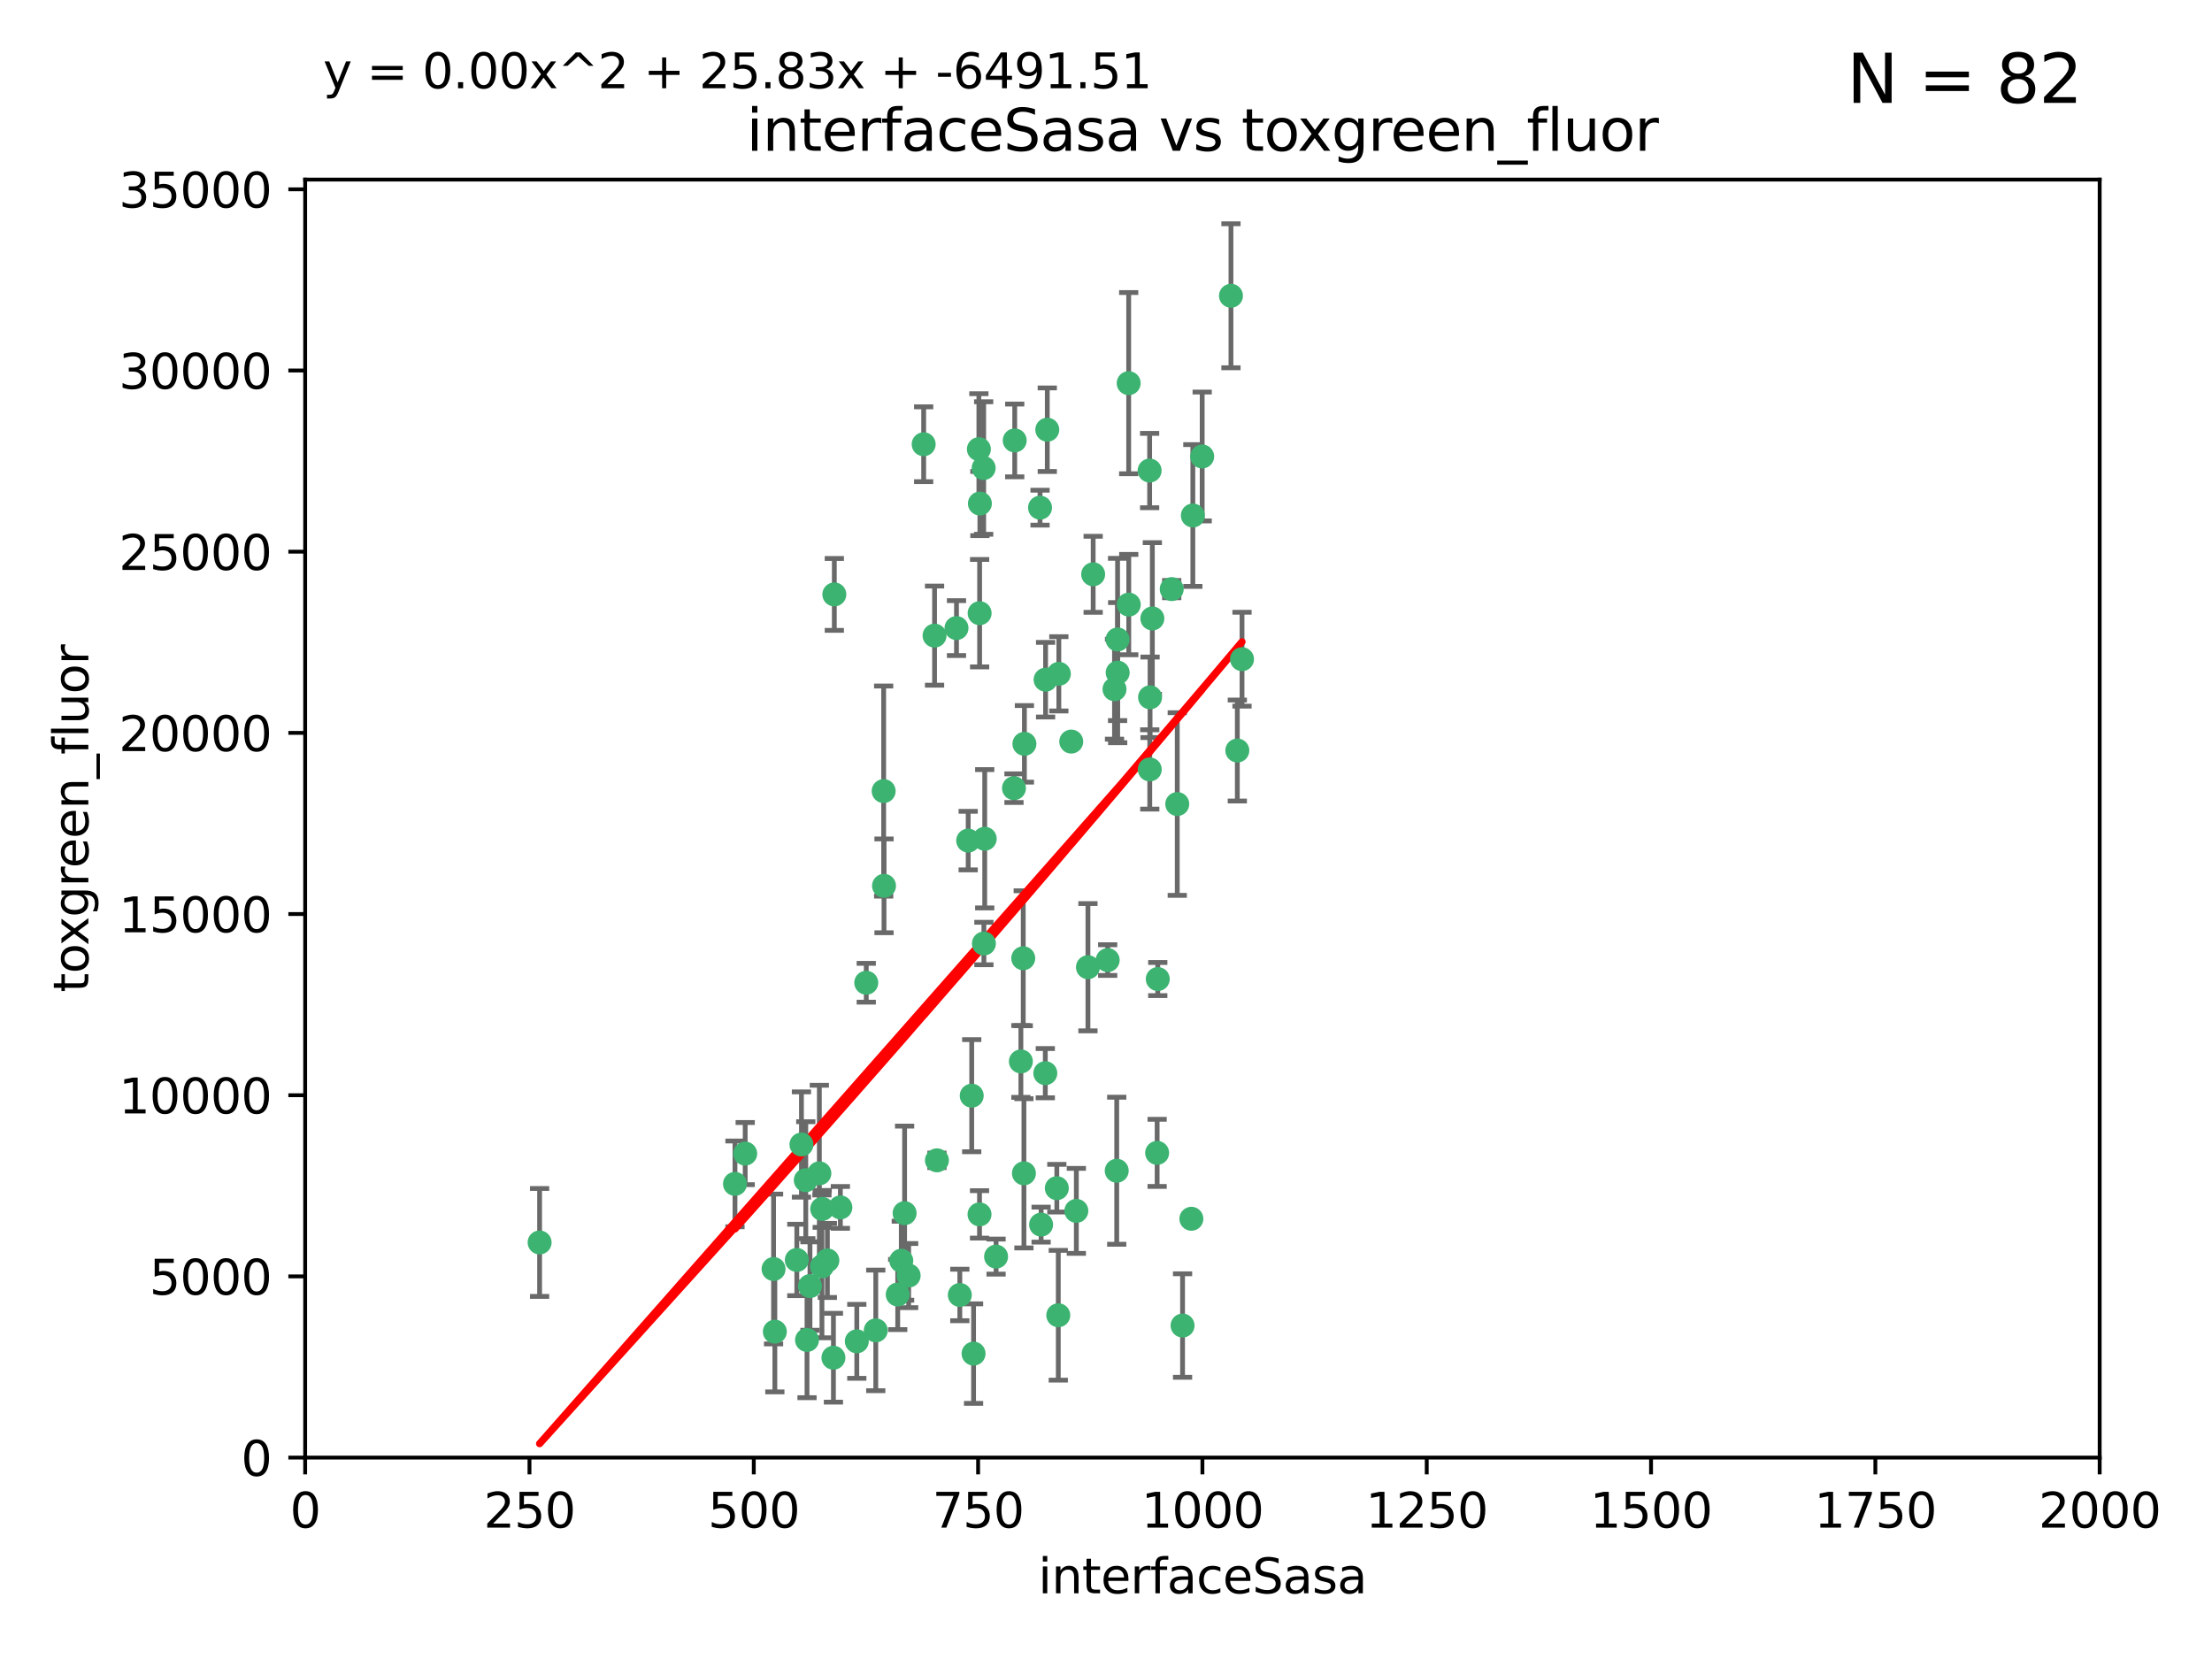 <?xml version="1.0" encoding="utf-8" standalone="no"?>
<!DOCTYPE svg PUBLIC "-//W3C//DTD SVG 1.1//EN"
  "http://www.w3.org/Graphics/SVG/1.1/DTD/svg11.dtd">
<svg xmlns:xlink="http://www.w3.org/1999/xlink" width="460.8pt" height="345.6pt" viewBox="0 0 460.8 345.6" xmlns="http://www.w3.org/2000/svg" version="1.1">
 <defs>
  <style type="text/css">*{stroke-linejoin: round; stroke-linecap: butt}</style>
 </defs>
 <g id="figure_1">
  <g id="patch_1">
   <path d="M 0 345.6 
L 460.8 345.6 
L 460.8 0 
L 0 0 
z
" style="fill: #ffffff"/>
  </g>
  <g id="axes_1">
   <g id="patch_2">
    <path d="M 63.571 303.64 
L 437.4 303.64 
L 437.4 37.411 
L 63.571 37.411 
z
" style="fill: #ffffff"/>
   </g>
   <g id="PathCollection_1">
    <defs>
     <path id="mb30753d529" d="M 0 1.118 
C 0.297 1.118 0.581 1 0.791 0.791 
C 1 0.581 1.118 0.297 1.118 0 
C 1.118 -0.297 1 -0.581 0.791 -0.791 
C 0.581 -1 0.297 -1.118 0 -1.118 
C -0.297 -1.118 -0.581 -1 -0.791 -0.791 
C -1 -0.581 -1.118 -0.297 -1.118 0 
C -1.118 0.297 -1 0.581 -0.791 0.791 
C -0.581 1 -0.297 1.118 0 1.118 
z
" style="stroke: #3cb371"/>
    </defs>
    <g clip-path="url(#p1f7bc5b3ab)">
     <use xlink:href="#mb30753d529" x="239.489" y="98.026" style="fill: #3cb371; stroke: #3cb371"/>
     <use xlink:href="#mb30753d529" x="250.437" y="95.094" style="fill: #3cb371; stroke: #3cb371"/>
     <use xlink:href="#mb30753d529" x="218.168" y="89.516" style="fill: #3cb371; stroke: #3cb371"/>
     <use xlink:href="#mb30753d529" x="240.054" y="128.839" style="fill: #3cb371; stroke: #3cb371"/>
     <use xlink:href="#mb30753d529" x="258.734" y="137.321" style="fill: #3cb371; stroke: #3cb371"/>
     <use xlink:href="#mb30753d529" x="211.385" y="91.754" style="fill: #3cb371; stroke: #3cb371"/>
     <use xlink:href="#mb30753d529" x="235.142" y="125.947" style="fill: #3cb371; stroke: #3cb371"/>
     <use xlink:href="#mb30753d529" x="223.161" y="154.483" style="fill: #3cb371; stroke: #3cb371"/>
     <use xlink:href="#mb30753d529" x="248.491" y="107.386" style="fill: #3cb371; stroke: #3cb371"/>
     <use xlink:href="#mb30753d529" x="227.725" y="119.635" style="fill: #3cb371; stroke: #3cb371"/>
     <use xlink:href="#mb30753d529" x="235.125" y="79.819" style="fill: #3cb371; stroke: #3cb371"/>
     <use xlink:href="#mb30753d529" x="244.091" y="122.72" style="fill: #3cb371; stroke: #3cb371"/>
     <use xlink:href="#mb30753d529" x="241.185" y="203.953" style="fill: #3cb371; stroke: #3cb371"/>
     <use xlink:href="#mb30753d529" x="213.404" y="154.954" style="fill: #3cb371; stroke: #3cb371"/>
     <use xlink:href="#mb30753d529" x="204.131" y="104.896" style="fill: #3cb371; stroke: #3cb371"/>
     <use xlink:href="#mb30753d529" x="257.757" y="156.348" style="fill: #3cb371; stroke: #3cb371"/>
     <use xlink:href="#mb30753d529" x="216.658" y="105.756" style="fill: #3cb371; stroke: #3cb371"/>
     <use xlink:href="#mb30753d529" x="204.916" y="97.498" style="fill: #3cb371; stroke: #3cb371"/>
     <use xlink:href="#mb30753d529" x="192.417" y="92.545" style="fill: #3cb371; stroke: #3cb371"/>
     <use xlink:href="#mb30753d529" x="230.751" y="200.005" style="fill: #3cb371; stroke: #3cb371"/>
     <use xlink:href="#mb30753d529" x="199.256" y="130.84" style="fill: #3cb371; stroke: #3cb371"/>
     <use xlink:href="#mb30753d529" x="216.882" y="255.109" style="fill: #3cb371; stroke: #3cb371"/>
     <use xlink:href="#mb30753d529" x="213.159" y="199.62" style="fill: #3cb371; stroke: #3cb371"/>
     <use xlink:href="#mb30753d529" x="220.577" y="140.37" style="fill: #3cb371; stroke: #3cb371"/>
     <use xlink:href="#mb30753d529" x="203.92" y="93.572" style="fill: #3cb371; stroke: #3cb371"/>
     <use xlink:href="#mb30753d529" x="204.073" y="127.738" style="fill: #3cb371; stroke: #3cb371"/>
     <use xlink:href="#mb30753d529" x="239.579" y="145.262" style="fill: #3cb371; stroke: #3cb371"/>
     <use xlink:href="#mb30753d529" x="232.833" y="140.122" style="fill: #3cb371; stroke: #3cb371"/>
     <use xlink:href="#mb30753d529" x="232.635" y="243.887" style="fill: #3cb371; stroke: #3cb371"/>
     <use xlink:href="#mb30753d529" x="256.433" y="61.614" style="fill: #3cb371; stroke: #3cb371"/>
     <use xlink:href="#mb30753d529" x="194.686" y="132.411" style="fill: #3cb371; stroke: #3cb371"/>
     <use xlink:href="#mb30753d529" x="246.349" y="276.134" style="fill: #3cb371; stroke: #3cb371"/>
     <use xlink:href="#mb30753d529" x="248.185" y="253.893" style="fill: #3cb371; stroke: #3cb371"/>
     <use xlink:href="#mb30753d529" x="220.157" y="247.522" style="fill: #3cb371; stroke: #3cb371"/>
     <use xlink:href="#mb30753d529" x="180.458" y="204.723" style="fill: #3cb371; stroke: #3cb371"/>
     <use xlink:href="#mb30753d529" x="211.23" y="164.19" style="fill: #3cb371; stroke: #3cb371"/>
     <use xlink:href="#mb30753d529" x="232.811" y="133.213" style="fill: #3cb371; stroke: #3cb371"/>
     <use xlink:href="#mb30753d529" x="202.811" y="281.982" style="fill: #3cb371; stroke: #3cb371"/>
     <use xlink:href="#mb30753d529" x="239.516" y="160.289" style="fill: #3cb371; stroke: #3cb371"/>
     <use xlink:href="#mb30753d529" x="204.964" y="196.552" style="fill: #3cb371; stroke: #3cb371"/>
     <use xlink:href="#mb30753d529" x="212.669" y="221.118" style="fill: #3cb371; stroke: #3cb371"/>
     <use xlink:href="#mb30753d529" x="205.136" y="174.728" style="fill: #3cb371; stroke: #3cb371"/>
     <use xlink:href="#mb30753d529" x="213.303" y="244.424" style="fill: #3cb371; stroke: #3cb371"/>
     <use xlink:href="#mb30753d529" x="161.148" y="264.357" style="fill: #3cb371; stroke: #3cb371"/>
     <use xlink:href="#mb30753d529" x="217.815" y="141.593" style="fill: #3cb371; stroke: #3cb371"/>
     <use xlink:href="#mb30753d529" x="201.69" y="175.112" style="fill: #3cb371; stroke: #3cb371"/>
     <use xlink:href="#mb30753d529" x="199.948" y="269.764" style="fill: #3cb371; stroke: #3cb371"/>
     <use xlink:href="#mb30753d529" x="175.066" y="251.524" style="fill: #3cb371; stroke: #3cb371"/>
     <use xlink:href="#mb30753d529" x="184.082" y="164.794" style="fill: #3cb371; stroke: #3cb371"/>
     <use xlink:href="#mb30753d529" x="207.501" y="261.772" style="fill: #3cb371; stroke: #3cb371"/>
     <use xlink:href="#mb30753d529" x="187.755" y="262.628" style="fill: #3cb371; stroke: #3cb371"/>
     <use xlink:href="#mb30753d529" x="172.357" y="262.571" style="fill: #3cb371; stroke: #3cb371"/>
     <use xlink:href="#mb30753d529" x="165.991" y="262.474" style="fill: #3cb371; stroke: #3cb371"/>
     <use xlink:href="#mb30753d529" x="232.174" y="143.576" style="fill: #3cb371; stroke: #3cb371"/>
     <use xlink:href="#mb30753d529" x="167.858" y="245.856" style="fill: #3cb371; stroke: #3cb371"/>
     <use xlink:href="#mb30753d529" x="166.957" y="238.42" style="fill: #3cb371; stroke: #3cb371"/>
     <use xlink:href="#mb30753d529" x="224.222" y="252.246" style="fill: #3cb371; stroke: #3cb371"/>
     <use xlink:href="#mb30753d529" x="241.052" y="240.162" style="fill: #3cb371; stroke: #3cb371"/>
     <use xlink:href="#mb30753d529" x="112.41" y="258.827" style="fill: #3cb371; stroke: #3cb371"/>
     <use xlink:href="#mb30753d529" x="171.281" y="251.838" style="fill: #3cb371; stroke: #3cb371"/>
     <use xlink:href="#mb30753d529" x="178.488" y="279.423" style="fill: #3cb371; stroke: #3cb371"/>
     <use xlink:href="#mb30753d529" x="245.245" y="167.495" style="fill: #3cb371; stroke: #3cb371"/>
     <use xlink:href="#mb30753d529" x="188.445" y="252.723" style="fill: #3cb371; stroke: #3cb371"/>
     <use xlink:href="#mb30753d529" x="217.757" y="223.562" style="fill: #3cb371; stroke: #3cb371"/>
     <use xlink:href="#mb30753d529" x="170.686" y="244.428" style="fill: #3cb371; stroke: #3cb371"/>
     <use xlink:href="#mb30753d529" x="173.619" y="282.837" style="fill: #3cb371; stroke: #3cb371"/>
     <use xlink:href="#mb30753d529" x="220.46" y="273.991" style="fill: #3cb371; stroke: #3cb371"/>
     <use xlink:href="#mb30753d529" x="173.806" y="123.828" style="fill: #3cb371; stroke: #3cb371"/>
     <use xlink:href="#mb30753d529" x="155.238" y="240.314" style="fill: #3cb371; stroke: #3cb371"/>
     <use xlink:href="#mb30753d529" x="161.415" y="277.409" style="fill: #3cb371; stroke: #3cb371"/>
     <use xlink:href="#mb30753d529" x="195.181" y="241.718" style="fill: #3cb371; stroke: #3cb371"/>
     <use xlink:href="#mb30753d529" x="168.116" y="279.141" style="fill: #3cb371; stroke: #3cb371"/>
     <use xlink:href="#mb30753d529" x="204.052" y="252.978" style="fill: #3cb371; stroke: #3cb371"/>
     <use xlink:href="#mb30753d529" x="187.013" y="269.669" style="fill: #3cb371; stroke: #3cb371"/>
     <use xlink:href="#mb30753d529" x="189.29" y="265.728" style="fill: #3cb371; stroke: #3cb371"/>
     <use xlink:href="#mb30753d529" x="182.439" y="277.145" style="fill: #3cb371; stroke: #3cb371"/>
     <use xlink:href="#mb30753d529" x="226.639" y="201.488" style="fill: #3cb371; stroke: #3cb371"/>
     <use xlink:href="#mb30753d529" x="171.225" y="263.81" style="fill: #3cb371; stroke: #3cb371"/>
     <use xlink:href="#mb30753d529" x="184.157" y="184.534" style="fill: #3cb371; stroke: #3cb371"/>
     <use xlink:href="#mb30753d529" x="153.109" y="246.624" style="fill: #3cb371; stroke: #3cb371"/>
     <use xlink:href="#mb30753d529" x="168.733" y="267.91" style="fill: #3cb371; stroke: #3cb371"/>
     <use xlink:href="#mb30753d529" x="202.428" y="228.248" style="fill: #3cb371; stroke: #3cb371"/>
    </g>
   </g>
   <g id="matplotlib.axis_1">
    <g id="xtick_1">
     <g id="line2d_1">
      <defs>
       <path id="m3bef4663d4" d="M 0 0 
L 0 3.5 
" style="stroke: #000000; stroke-width: 0.8"/>
      </defs>
      <g>
       <use xlink:href="#m3bef4663d4" x="63.571" y="303.64" style="stroke: #000000; stroke-width: 0.8"/>
      </g>
     </g>
     <g id="text_1">
      <!-- 0 -->
      <g transform="translate(60.39 318.238)scale(0.1 -0.1)">
       <defs>
        <path id="DejaVuSans-30" d="M 2034 4250 
Q 1547 4250 1301 3770 
Q 1056 3291 1056 2328 
Q 1056 1369 1301 889 
Q 1547 409 2034 409 
Q 2525 409 2770 889 
Q 3016 1369 3016 2328 
Q 3016 3291 2770 3770 
Q 2525 4250 2034 4250 
z
M 2034 4750 
Q 2819 4750 3233 4129 
Q 3647 3509 3647 2328 
Q 3647 1150 3233 529 
Q 2819 -91 2034 -91 
Q 1250 -91 836 529 
Q 422 1150 422 2328 
Q 422 3509 836 4129 
Q 1250 4750 2034 4750 
z
" transform="scale(0.016)"/>
       </defs>
       <use xlink:href="#DejaVuSans-30"/>
      </g>
     </g>
    </g>
    <g id="xtick_2">
     <g id="line2d_2">
      <g>
       <use xlink:href="#m3bef4663d4" x="110.3" y="303.64" style="stroke: #000000; stroke-width: 0.8"/>
      </g>
     </g>
     <g id="text_2">
      <!-- 250 -->
      <g transform="translate(100.756 318.238)scale(0.1 -0.1)">
       <defs>
        <path id="DejaVuSans-32" d="M 1228 531 
L 3431 531 
L 3431 0 
L 469 0 
L 469 531 
Q 828 903 1448 1529 
Q 2069 2156 2228 2338 
Q 2531 2678 2651 2914 
Q 2772 3150 2772 3378 
Q 2772 3750 2511 3984 
Q 2250 4219 1831 4219 
Q 1534 4219 1204 4116 
Q 875 4013 500 3803 
L 500 4441 
Q 881 4594 1212 4672 
Q 1544 4750 1819 4750 
Q 2544 4750 2975 4387 
Q 3406 4025 3406 3419 
Q 3406 3131 3298 2873 
Q 3191 2616 2906 2266 
Q 2828 2175 2409 1742 
Q 1991 1309 1228 531 
z
" transform="scale(0.016)"/>
        <path id="DejaVuSans-35" d="M 691 4666 
L 3169 4666 
L 3169 4134 
L 1269 4134 
L 1269 2991 
Q 1406 3038 1543 3061 
Q 1681 3084 1819 3084 
Q 2600 3084 3056 2656 
Q 3513 2228 3513 1497 
Q 3513 744 3044 326 
Q 2575 -91 1722 -91 
Q 1428 -91 1123 -41 
Q 819 9 494 109 
L 494 744 
Q 775 591 1075 516 
Q 1375 441 1709 441 
Q 2250 441 2565 725 
Q 2881 1009 2881 1497 
Q 2881 1984 2565 2268 
Q 2250 2553 1709 2553 
Q 1456 2553 1204 2497 
Q 953 2441 691 2322 
L 691 4666 
z
" transform="scale(0.016)"/>
       </defs>
       <use xlink:href="#DejaVuSans-32"/>
       <use xlink:href="#DejaVuSans-35" x="63.623"/>
       <use xlink:href="#DejaVuSans-30" x="127.246"/>
      </g>
     </g>
    </g>
    <g id="xtick_3">
     <g id="line2d_3">
      <g>
       <use xlink:href="#m3bef4663d4" x="157.028" y="303.64" style="stroke: #000000; stroke-width: 0.8"/>
      </g>
     </g>
     <g id="text_3">
      <!-- 500 -->
      <g transform="translate(147.485 318.238)scale(0.1 -0.1)">
       <use xlink:href="#DejaVuSans-35"/>
       <use xlink:href="#DejaVuSans-30" x="63.623"/>
       <use xlink:href="#DejaVuSans-30" x="127.246"/>
      </g>
     </g>
    </g>
    <g id="xtick_4">
     <g id="line2d_4">
      <g>
       <use xlink:href="#m3bef4663d4" x="203.757" y="303.64" style="stroke: #000000; stroke-width: 0.8"/>
      </g>
     </g>
     <g id="text_4">
      <!-- 750 -->
      <g transform="translate(194.213 318.238)scale(0.1 -0.1)">
       <defs>
        <path id="DejaVuSans-37" d="M 525 4666 
L 3525 4666 
L 3525 4397 
L 1831 0 
L 1172 0 
L 2766 4134 
L 525 4134 
L 525 4666 
z
" transform="scale(0.016)"/>
       </defs>
       <use xlink:href="#DejaVuSans-37"/>
       <use xlink:href="#DejaVuSans-35" x="63.623"/>
       <use xlink:href="#DejaVuSans-30" x="127.246"/>
      </g>
     </g>
    </g>
    <g id="xtick_5">
     <g id="line2d_5">
      <g>
       <use xlink:href="#m3bef4663d4" x="250.486" y="303.64" style="stroke: #000000; stroke-width: 0.8"/>
      </g>
     </g>
     <g id="text_5">
      <!-- 1000 -->
      <g transform="translate(237.761 318.238)scale(0.1 -0.1)">
       <defs>
        <path id="DejaVuSans-31" d="M 794 531 
L 1825 531 
L 1825 4091 
L 703 3866 
L 703 4441 
L 1819 4666 
L 2450 4666 
L 2450 531 
L 3481 531 
L 3481 0 
L 794 0 
L 794 531 
z
" transform="scale(0.016)"/>
       </defs>
       <use xlink:href="#DejaVuSans-31"/>
       <use xlink:href="#DejaVuSans-30" x="63.623"/>
       <use xlink:href="#DejaVuSans-30" x="127.246"/>
       <use xlink:href="#DejaVuSans-30" x="190.869"/>
      </g>
     </g>
    </g>
    <g id="xtick_6">
     <g id="line2d_6">
      <g>
       <use xlink:href="#m3bef4663d4" x="297.214" y="303.64" style="stroke: #000000; stroke-width: 0.8"/>
      </g>
     </g>
     <g id="text_6">
      <!-- 1250 -->
      <g transform="translate(284.489 318.238)scale(0.1 -0.1)">
       <use xlink:href="#DejaVuSans-31"/>
       <use xlink:href="#DejaVuSans-32" x="63.623"/>
       <use xlink:href="#DejaVuSans-35" x="127.246"/>
       <use xlink:href="#DejaVuSans-30" x="190.869"/>
      </g>
     </g>
    </g>
    <g id="xtick_7">
     <g id="line2d_7">
      <g>
       <use xlink:href="#m3bef4663d4" x="343.943" y="303.64" style="stroke: #000000; stroke-width: 0.8"/>
      </g>
     </g>
     <g id="text_7">
      <!-- 1500 -->
      <g transform="translate(331.218 318.238)scale(0.1 -0.1)">
       <use xlink:href="#DejaVuSans-31"/>
       <use xlink:href="#DejaVuSans-35" x="63.623"/>
       <use xlink:href="#DejaVuSans-30" x="127.246"/>
       <use xlink:href="#DejaVuSans-30" x="190.869"/>
      </g>
     </g>
    </g>
    <g id="xtick_8">
     <g id="line2d_8">
      <g>
       <use xlink:href="#m3bef4663d4" x="390.671" y="303.64" style="stroke: #000000; stroke-width: 0.8"/>
      </g>
     </g>
     <g id="text_8">
      <!-- 1750 -->
      <g transform="translate(377.946 318.238)scale(0.1 -0.1)">
       <use xlink:href="#DejaVuSans-31"/>
       <use xlink:href="#DejaVuSans-37" x="63.623"/>
       <use xlink:href="#DejaVuSans-35" x="127.246"/>
       <use xlink:href="#DejaVuSans-30" x="190.869"/>
      </g>
     </g>
    </g>
    <g id="xtick_9">
     <g id="line2d_9">
      <g>
       <use xlink:href="#m3bef4663d4" x="437.4" y="303.64" style="stroke: #000000; stroke-width: 0.8"/>
      </g>
     </g>
     <g id="text_9">
      <!-- 2000 -->
      <g transform="translate(424.675 318.238)scale(0.1 -0.1)">
       <use xlink:href="#DejaVuSans-32"/>
       <use xlink:href="#DejaVuSans-30" x="63.623"/>
       <use xlink:href="#DejaVuSans-30" x="127.246"/>
       <use xlink:href="#DejaVuSans-30" x="190.869"/>
      </g>
     </g>
    </g>
    <g id="text_10">
     <!-- interfaceSasa -->
     <g transform="translate(216.279 331.917)scale(0.1 -0.1)">
      <defs>
       <path id="DejaVuSans-69" d="M 603 3500 
L 1178 3500 
L 1178 0 
L 603 0 
L 603 3500 
z
M 603 4863 
L 1178 4863 
L 1178 4134 
L 603 4134 
L 603 4863 
z
" transform="scale(0.016)"/>
       <path id="DejaVuSans-6e" d="M 3513 2113 
L 3513 0 
L 2938 0 
L 2938 2094 
Q 2938 2591 2744 2837 
Q 2550 3084 2163 3084 
Q 1697 3084 1428 2787 
Q 1159 2491 1159 1978 
L 1159 0 
L 581 0 
L 581 3500 
L 1159 3500 
L 1159 2956 
Q 1366 3272 1645 3428 
Q 1925 3584 2291 3584 
Q 2894 3584 3203 3211 
Q 3513 2838 3513 2113 
z
" transform="scale(0.016)"/>
       <path id="DejaVuSans-74" d="M 1172 4494 
L 1172 3500 
L 2356 3500 
L 2356 3053 
L 1172 3053 
L 1172 1153 
Q 1172 725 1289 603 
Q 1406 481 1766 481 
L 2356 481 
L 2356 0 
L 1766 0 
Q 1100 0 847 248 
Q 594 497 594 1153 
L 594 3053 
L 172 3053 
L 172 3500 
L 594 3500 
L 594 4494 
L 1172 4494 
z
" transform="scale(0.016)"/>
       <path id="DejaVuSans-65" d="M 3597 1894 
L 3597 1613 
L 953 1613 
Q 991 1019 1311 708 
Q 1631 397 2203 397 
Q 2534 397 2845 478 
Q 3156 559 3463 722 
L 3463 178 
Q 3153 47 2828 -22 
Q 2503 -91 2169 -91 
Q 1331 -91 842 396 
Q 353 884 353 1716 
Q 353 2575 817 3079 
Q 1281 3584 2069 3584 
Q 2775 3584 3186 3129 
Q 3597 2675 3597 1894 
z
M 3022 2063 
Q 3016 2534 2758 2815 
Q 2500 3097 2075 3097 
Q 1594 3097 1305 2825 
Q 1016 2553 972 2059 
L 3022 2063 
z
" transform="scale(0.016)"/>
       <path id="DejaVuSans-72" d="M 2631 2963 
Q 2534 3019 2420 3045 
Q 2306 3072 2169 3072 
Q 1681 3072 1420 2755 
Q 1159 2438 1159 1844 
L 1159 0 
L 581 0 
L 581 3500 
L 1159 3500 
L 1159 2956 
Q 1341 3275 1631 3429 
Q 1922 3584 2338 3584 
Q 2397 3584 2469 3576 
Q 2541 3569 2628 3553 
L 2631 2963 
z
" transform="scale(0.016)"/>
       <path id="DejaVuSans-66" d="M 2375 4863 
L 2375 4384 
L 1825 4384 
Q 1516 4384 1395 4259 
Q 1275 4134 1275 3809 
L 1275 3500 
L 2222 3500 
L 2222 3053 
L 1275 3053 
L 1275 0 
L 697 0 
L 697 3053 
L 147 3053 
L 147 3500 
L 697 3500 
L 697 3744 
Q 697 4328 969 4595 
Q 1241 4863 1831 4863 
L 2375 4863 
z
" transform="scale(0.016)"/>
       <path id="DejaVuSans-61" d="M 2194 1759 
Q 1497 1759 1228 1600 
Q 959 1441 959 1056 
Q 959 750 1161 570 
Q 1363 391 1709 391 
Q 2188 391 2477 730 
Q 2766 1069 2766 1631 
L 2766 1759 
L 2194 1759 
z
M 3341 1997 
L 3341 0 
L 2766 0 
L 2766 531 
Q 2569 213 2275 61 
Q 1981 -91 1556 -91 
Q 1019 -91 701 211 
Q 384 513 384 1019 
Q 384 1609 779 1909 
Q 1175 2209 1959 2209 
L 2766 2209 
L 2766 2266 
Q 2766 2663 2505 2880 
Q 2244 3097 1772 3097 
Q 1472 3097 1187 3025 
Q 903 2953 641 2809 
L 641 3341 
Q 956 3463 1253 3523 
Q 1550 3584 1831 3584 
Q 2591 3584 2966 3190 
Q 3341 2797 3341 1997 
z
" transform="scale(0.016)"/>
       <path id="DejaVuSans-63" d="M 3122 3366 
L 3122 2828 
Q 2878 2963 2633 3030 
Q 2388 3097 2138 3097 
Q 1578 3097 1268 2742 
Q 959 2388 959 1747 
Q 959 1106 1268 751 
Q 1578 397 2138 397 
Q 2388 397 2633 464 
Q 2878 531 3122 666 
L 3122 134 
Q 2881 22 2623 -34 
Q 2366 -91 2075 -91 
Q 1284 -91 818 406 
Q 353 903 353 1747 
Q 353 2603 823 3093 
Q 1294 3584 2113 3584 
Q 2378 3584 2631 3529 
Q 2884 3475 3122 3366 
z
" transform="scale(0.016)"/>
       <path id="DejaVuSans-53" d="M 3425 4513 
L 3425 3897 
Q 3066 4069 2747 4153 
Q 2428 4238 2131 4238 
Q 1616 4238 1336 4038 
Q 1056 3838 1056 3469 
Q 1056 3159 1242 3001 
Q 1428 2844 1947 2747 
L 2328 2669 
Q 3034 2534 3370 2195 
Q 3706 1856 3706 1288 
Q 3706 609 3251 259 
Q 2797 -91 1919 -91 
Q 1588 -91 1214 -16 
Q 841 59 441 206 
L 441 856 
Q 825 641 1194 531 
Q 1563 422 1919 422 
Q 2459 422 2753 634 
Q 3047 847 3047 1241 
Q 3047 1584 2836 1778 
Q 2625 1972 2144 2069 
L 1759 2144 
Q 1053 2284 737 2584 
Q 422 2884 422 3419 
Q 422 4038 858 4394 
Q 1294 4750 2059 4750 
Q 2388 4750 2728 4690 
Q 3069 4631 3425 4513 
z
" transform="scale(0.016)"/>
       <path id="DejaVuSans-73" d="M 2834 3397 
L 2834 2853 
Q 2591 2978 2328 3040 
Q 2066 3103 1784 3103 
Q 1356 3103 1142 2972 
Q 928 2841 928 2578 
Q 928 2378 1081 2264 
Q 1234 2150 1697 2047 
L 1894 2003 
Q 2506 1872 2764 1633 
Q 3022 1394 3022 966 
Q 3022 478 2636 193 
Q 2250 -91 1575 -91 
Q 1294 -91 989 -36 
Q 684 19 347 128 
L 347 722 
Q 666 556 975 473 
Q 1284 391 1588 391 
Q 1994 391 2212 530 
Q 2431 669 2431 922 
Q 2431 1156 2273 1281 
Q 2116 1406 1581 1522 
L 1381 1569 
Q 847 1681 609 1914 
Q 372 2147 372 2553 
Q 372 3047 722 3315 
Q 1072 3584 1716 3584 
Q 2034 3584 2315 3537 
Q 2597 3491 2834 3397 
z
" transform="scale(0.016)"/>
      </defs>
      <use xlink:href="#DejaVuSans-69"/>
      <use xlink:href="#DejaVuSans-6e" x="27.783"/>
      <use xlink:href="#DejaVuSans-74" x="91.162"/>
      <use xlink:href="#DejaVuSans-65" x="130.371"/>
      <use xlink:href="#DejaVuSans-72" x="191.895"/>
      <use xlink:href="#DejaVuSans-66" x="233.008"/>
      <use xlink:href="#DejaVuSans-61" x="268.213"/>
      <use xlink:href="#DejaVuSans-63" x="329.492"/>
      <use xlink:href="#DejaVuSans-65" x="384.473"/>
      <use xlink:href="#DejaVuSans-53" x="445.996"/>
      <use xlink:href="#DejaVuSans-61" x="509.473"/>
      <use xlink:href="#DejaVuSans-73" x="570.752"/>
      <use xlink:href="#DejaVuSans-61" x="622.852"/>
     </g>
    </g>
   </g>
   <g id="matplotlib.axis_2">
    <g id="ytick_1">
     <g id="line2d_10">
      <defs>
       <path id="m5dfaedec7f" d="M 0 0 
L -3.5 0 
" style="stroke: #000000; stroke-width: 0.8"/>
      </defs>
      <g>
       <use xlink:href="#m5dfaedec7f" x="63.571" y="303.64" style="stroke: #000000; stroke-width: 0.8"/>
      </g>
     </g>
     <g id="text_11">
      <!-- 0 -->
      <g transform="translate(50.209 307.439)scale(0.1 -0.1)">
       <use xlink:href="#DejaVuSans-30"/>
      </g>
     </g>
    </g>
    <g id="ytick_2">
     <g id="line2d_11">
      <g>
       <use xlink:href="#m5dfaedec7f" x="63.571" y="265.897" style="stroke: #000000; stroke-width: 0.8"/>
      </g>
     </g>
     <g id="text_12">
      <!-- 5000 -->
      <g transform="translate(31.121 269.696)scale(0.1 -0.1)">
       <use xlink:href="#DejaVuSans-35"/>
       <use xlink:href="#DejaVuSans-30" x="63.623"/>
       <use xlink:href="#DejaVuSans-30" x="127.246"/>
       <use xlink:href="#DejaVuSans-30" x="190.869"/>
      </g>
     </g>
    </g>
    <g id="ytick_3">
     <g id="line2d_12">
      <g>
       <use xlink:href="#m5dfaedec7f" x="63.571" y="228.154" style="stroke: #000000; stroke-width: 0.8"/>
      </g>
     </g>
     <g id="text_13">
      <!-- 10000 -->
      <g transform="translate(24.759 231.953)scale(0.1 -0.1)">
       <use xlink:href="#DejaVuSans-31"/>
       <use xlink:href="#DejaVuSans-30" x="63.623"/>
       <use xlink:href="#DejaVuSans-30" x="127.246"/>
       <use xlink:href="#DejaVuSans-30" x="190.869"/>
       <use xlink:href="#DejaVuSans-30" x="254.492"/>
      </g>
     </g>
    </g>
    <g id="ytick_4">
     <g id="line2d_13">
      <g>
       <use xlink:href="#m5dfaedec7f" x="63.571" y="190.411" style="stroke: #000000; stroke-width: 0.8"/>
      </g>
     </g>
     <g id="text_14">
      <!-- 15000 -->
      <g transform="translate(24.759 194.21)scale(0.1 -0.1)">
       <use xlink:href="#DejaVuSans-31"/>
       <use xlink:href="#DejaVuSans-35" x="63.623"/>
       <use xlink:href="#DejaVuSans-30" x="127.246"/>
       <use xlink:href="#DejaVuSans-30" x="190.869"/>
       <use xlink:href="#DejaVuSans-30" x="254.492"/>
      </g>
     </g>
    </g>
    <g id="ytick_5">
     <g id="line2d_14">
      <g>
       <use xlink:href="#m5dfaedec7f" x="63.571" y="152.668" style="stroke: #000000; stroke-width: 0.8"/>
      </g>
     </g>
     <g id="text_15">
      <!-- 20000 -->
      <g transform="translate(24.759 156.467)scale(0.1 -0.1)">
       <use xlink:href="#DejaVuSans-32"/>
       <use xlink:href="#DejaVuSans-30" x="63.623"/>
       <use xlink:href="#DejaVuSans-30" x="127.246"/>
       <use xlink:href="#DejaVuSans-30" x="190.869"/>
       <use xlink:href="#DejaVuSans-30" x="254.492"/>
      </g>
     </g>
    </g>
    <g id="ytick_6">
     <g id="line2d_15">
      <g>
       <use xlink:href="#m5dfaedec7f" x="63.571" y="114.925" style="stroke: #000000; stroke-width: 0.8"/>
      </g>
     </g>
     <g id="text_16">
      <!-- 25000 -->
      <g transform="translate(24.759 118.724)scale(0.1 -0.1)">
       <use xlink:href="#DejaVuSans-32"/>
       <use xlink:href="#DejaVuSans-35" x="63.623"/>
       <use xlink:href="#DejaVuSans-30" x="127.246"/>
       <use xlink:href="#DejaVuSans-30" x="190.869"/>
       <use xlink:href="#DejaVuSans-30" x="254.492"/>
      </g>
     </g>
    </g>
    <g id="ytick_7">
     <g id="line2d_16">
      <g>
       <use xlink:href="#m5dfaedec7f" x="63.571" y="77.181" style="stroke: #000000; stroke-width: 0.8"/>
      </g>
     </g>
     <g id="text_17">
      <!-- 30000 -->
      <g transform="translate(24.759 80.981)scale(0.1 -0.1)">
       <defs>
        <path id="DejaVuSans-33" d="M 2597 2516 
Q 3050 2419 3304 2112 
Q 3559 1806 3559 1356 
Q 3559 666 3084 287 
Q 2609 -91 1734 -91 
Q 1441 -91 1130 -33 
Q 819 25 488 141 
L 488 750 
Q 750 597 1062 519 
Q 1375 441 1716 441 
Q 2309 441 2620 675 
Q 2931 909 2931 1356 
Q 2931 1769 2642 2001 
Q 2353 2234 1838 2234 
L 1294 2234 
L 1294 2753 
L 1863 2753 
Q 2328 2753 2575 2939 
Q 2822 3125 2822 3475 
Q 2822 3834 2567 4026 
Q 2313 4219 1838 4219 
Q 1578 4219 1281 4162 
Q 984 4106 628 3988 
L 628 4550 
Q 988 4650 1302 4700 
Q 1616 4750 1894 4750 
Q 2613 4750 3031 4423 
Q 3450 4097 3450 3541 
Q 3450 3153 3228 2886 
Q 3006 2619 2597 2516 
z
" transform="scale(0.016)"/>
       </defs>
       <use xlink:href="#DejaVuSans-33"/>
       <use xlink:href="#DejaVuSans-30" x="63.623"/>
       <use xlink:href="#DejaVuSans-30" x="127.246"/>
       <use xlink:href="#DejaVuSans-30" x="190.869"/>
       <use xlink:href="#DejaVuSans-30" x="254.492"/>
      </g>
     </g>
    </g>
    <g id="ytick_8">
     <g id="line2d_17">
      <g>
       <use xlink:href="#m5dfaedec7f" x="63.571" y="39.438" style="stroke: #000000; stroke-width: 0.8"/>
      </g>
     </g>
     <g id="text_18">
      <!-- 35000 -->
      <g transform="translate(24.759 43.238)scale(0.1 -0.1)">
       <use xlink:href="#DejaVuSans-33"/>
       <use xlink:href="#DejaVuSans-35" x="63.623"/>
       <use xlink:href="#DejaVuSans-30" x="127.246"/>
       <use xlink:href="#DejaVuSans-30" x="190.869"/>
       <use xlink:href="#DejaVuSans-30" x="254.492"/>
      </g>
     </g>
    </g>
    <g id="text_19">
     <!-- toxgreen_fluor -->
     <g transform="translate(18.401 206.72)rotate(-90)scale(0.1 -0.1)">
      <defs>
       <path id="DejaVuSans-6f" d="M 1959 3097 
Q 1497 3097 1228 2736 
Q 959 2375 959 1747 
Q 959 1119 1226 758 
Q 1494 397 1959 397 
Q 2419 397 2687 759 
Q 2956 1122 2956 1747 
Q 2956 2369 2687 2733 
Q 2419 3097 1959 3097 
z
M 1959 3584 
Q 2709 3584 3137 3096 
Q 3566 2609 3566 1747 
Q 3566 888 3137 398 
Q 2709 -91 1959 -91 
Q 1206 -91 779 398 
Q 353 888 353 1747 
Q 353 2609 779 3096 
Q 1206 3584 1959 3584 
z
" transform="scale(0.016)"/>
       <path id="DejaVuSans-78" d="M 3513 3500 
L 2247 1797 
L 3578 0 
L 2900 0 
L 1881 1375 
L 863 0 
L 184 0 
L 1544 1831 
L 300 3500 
L 978 3500 
L 1906 2253 
L 2834 3500 
L 3513 3500 
z
" transform="scale(0.016)"/>
       <path id="DejaVuSans-67" d="M 2906 1791 
Q 2906 2416 2648 2759 
Q 2391 3103 1925 3103 
Q 1463 3103 1205 2759 
Q 947 2416 947 1791 
Q 947 1169 1205 825 
Q 1463 481 1925 481 
Q 2391 481 2648 825 
Q 2906 1169 2906 1791 
z
M 3481 434 
Q 3481 -459 3084 -895 
Q 2688 -1331 1869 -1331 
Q 1566 -1331 1297 -1286 
Q 1028 -1241 775 -1147 
L 775 -588 
Q 1028 -725 1275 -790 
Q 1522 -856 1778 -856 
Q 2344 -856 2625 -561 
Q 2906 -266 2906 331 
L 2906 616 
Q 2728 306 2450 153 
Q 2172 0 1784 0 
Q 1141 0 747 490 
Q 353 981 353 1791 
Q 353 2603 747 3093 
Q 1141 3584 1784 3584 
Q 2172 3584 2450 3431 
Q 2728 3278 2906 2969 
L 2906 3500 
L 3481 3500 
L 3481 434 
z
" transform="scale(0.016)"/>
       <path id="DejaVuSans-5f" d="M 3263 -1063 
L 3263 -1509 
L -63 -1509 
L -63 -1063 
L 3263 -1063 
z
" transform="scale(0.016)"/>
       <path id="DejaVuSans-6c" d="M 603 4863 
L 1178 4863 
L 1178 0 
L 603 0 
L 603 4863 
z
" transform="scale(0.016)"/>
       <path id="DejaVuSans-75" d="M 544 1381 
L 544 3500 
L 1119 3500 
L 1119 1403 
Q 1119 906 1312 657 
Q 1506 409 1894 409 
Q 2359 409 2629 706 
Q 2900 1003 2900 1516 
L 2900 3500 
L 3475 3500 
L 3475 0 
L 2900 0 
L 2900 538 
Q 2691 219 2414 64 
Q 2138 -91 1772 -91 
Q 1169 -91 856 284 
Q 544 659 544 1381 
z
M 1991 3584 
L 1991 3584 
z
" transform="scale(0.016)"/>
      </defs>
      <use xlink:href="#DejaVuSans-74"/>
      <use xlink:href="#DejaVuSans-6f" x="39.209"/>
      <use xlink:href="#DejaVuSans-78" x="97.266"/>
      <use xlink:href="#DejaVuSans-67" x="156.445"/>
      <use xlink:href="#DejaVuSans-72" x="219.922"/>
      <use xlink:href="#DejaVuSans-65" x="258.785"/>
      <use xlink:href="#DejaVuSans-65" x="320.309"/>
      <use xlink:href="#DejaVuSans-6e" x="381.832"/>
      <use xlink:href="#DejaVuSans-5f" x="445.211"/>
      <use xlink:href="#DejaVuSans-66" x="495.211"/>
      <use xlink:href="#DejaVuSans-6c" x="530.416"/>
      <use xlink:href="#DejaVuSans-75" x="558.199"/>
      <use xlink:href="#DejaVuSans-6f" x="621.578"/>
      <use xlink:href="#DejaVuSans-72" x="682.76"/>
     </g>
    </g>
   </g>
   <g id="LineCollection_1">
    <path d="M 239.489 105.772 
L 239.489 90.281 
" clip-path="url(#p1f7bc5b3ab)" style="fill: none; stroke: #696969"/>
    <path d="M 250.437 108.514 
L 250.437 81.675 
" clip-path="url(#p1f7bc5b3ab)" style="fill: none; stroke: #696969"/>
    <path d="M 218.168 98.217 
L 218.168 80.815 
" clip-path="url(#p1f7bc5b3ab)" style="fill: none; stroke: #696969"/>
    <path d="M 240.054 144.637 
L 240.054 113.041 
" clip-path="url(#p1f7bc5b3ab)" style="fill: none; stroke: #696969"/>
    <path d="M 258.734 147.102 
L 258.734 127.541 
" clip-path="url(#p1f7bc5b3ab)" style="fill: none; stroke: #696969"/>
    <path d="M 211.385 99.334 
L 211.385 84.174 
" clip-path="url(#p1f7bc5b3ab)" style="fill: none; stroke: #696969"/>
    <path d="M 235.142 136.397 
L 235.142 115.497 
" clip-path="url(#p1f7bc5b3ab)" style="fill: none; stroke: #696969"/>
    <path d="M 223.161 155.048 
L 223.161 153.918 
" clip-path="url(#p1f7bc5b3ab)" style="fill: none; stroke: #696969"/>
    <path d="M 248.491 122.155 
L 248.491 92.617 
" clip-path="url(#p1f7bc5b3ab)" style="fill: none; stroke: #696969"/>
    <path d="M 227.725 127.554 
L 227.725 111.717 
" clip-path="url(#p1f7bc5b3ab)" style="fill: none; stroke: #696969"/>
    <path d="M 235.125 98.693 
L 235.125 60.945 
" clip-path="url(#p1f7bc5b3ab)" style="fill: none; stroke: #696969"/>
    <path d="M 244.091 124.514 
L 244.091 120.926 
" clip-path="url(#p1f7bc5b3ab)" style="fill: none; stroke: #696969"/>
    <path d="M 241.185 207.405 
L 241.185 200.501 
" clip-path="url(#p1f7bc5b3ab)" style="fill: none; stroke: #696969"/>
    <path d="M 213.404 162.929 
L 213.404 146.979 
" clip-path="url(#p1f7bc5b3ab)" style="fill: none; stroke: #696969"/>
    <path d="M 204.131 111.578 
L 204.131 98.214 
" clip-path="url(#p1f7bc5b3ab)" style="fill: none; stroke: #696969"/>
    <path d="M 257.757 166.868 
L 257.757 145.829 
" clip-path="url(#p1f7bc5b3ab)" style="fill: none; stroke: #696969"/>
    <path d="M 216.658 109.392 
L 216.658 102.12 
" clip-path="url(#p1f7bc5b3ab)" style="fill: none; stroke: #696969"/>
    <path d="M 204.916 111.302 
L 204.916 83.693 
" clip-path="url(#p1f7bc5b3ab)" style="fill: none; stroke: #696969"/>
    <path d="M 192.417 100.341 
L 192.417 84.749 
" clip-path="url(#p1f7bc5b3ab)" style="fill: none; stroke: #696969"/>
    <path d="M 230.751 203.204 
L 230.751 196.806 
" clip-path="url(#p1f7bc5b3ab)" style="fill: none; stroke: #696969"/>
    <path d="M 199.256 136.561 
L 199.256 125.12 
" clip-path="url(#p1f7bc5b3ab)" style="fill: none; stroke: #696969"/>
    <path d="M 216.882 258.755 
L 216.882 251.464 
" clip-path="url(#p1f7bc5b3ab)" style="fill: none; stroke: #696969"/>
    <path d="M 213.159 213.675 
L 213.159 185.565 
" clip-path="url(#p1f7bc5b3ab)" style="fill: none; stroke: #696969"/>
    <path d="M 220.577 148.106 
L 220.577 132.634 
" clip-path="url(#p1f7bc5b3ab)" style="fill: none; stroke: #696969"/>
    <path d="M 203.92 105.129 
L 203.92 82.016 
" clip-path="url(#p1f7bc5b3ab)" style="fill: none; stroke: #696969"/>
    <path d="M 204.073 138.926 
L 204.073 116.549 
" clip-path="url(#p1f7bc5b3ab)" style="fill: none; stroke: #696969"/>
    <path d="M 239.579 153.647 
L 239.579 136.877 
" clip-path="url(#p1f7bc5b3ab)" style="fill: none; stroke: #696969"/>
    <path d="M 232.833 154.719 
L 232.833 125.526 
" clip-path="url(#p1f7bc5b3ab)" style="fill: none; stroke: #696969"/>
    <path d="M 232.635 259.205 
L 232.635 228.569 
" clip-path="url(#p1f7bc5b3ab)" style="fill: none; stroke: #696969"/>
    <path d="M 256.433 76.614 
L 256.433 46.614 
" clip-path="url(#p1f7bc5b3ab)" style="fill: none; stroke: #696969"/>
    <path d="M 194.686 142.738 
L 194.686 122.084 
" clip-path="url(#p1f7bc5b3ab)" style="fill: none; stroke: #696969"/>
    <path d="M 246.349 286.914 
L 246.349 265.354 
" clip-path="url(#p1f7bc5b3ab)" style="fill: none; stroke: #696969"/>
    <path d="M 248.185 254.845 
L 248.185 252.94 
" clip-path="url(#p1f7bc5b3ab)" style="fill: none; stroke: #696969"/>
    <path d="M 220.157 252.489 
L 220.157 242.555 
" clip-path="url(#p1f7bc5b3ab)" style="fill: none; stroke: #696969"/>
    <path d="M 180.458 208.763 
L 180.458 200.682 
" clip-path="url(#p1f7bc5b3ab)" style="fill: none; stroke: #696969"/>
    <path d="M 211.23 167.175 
L 211.23 161.206 
" clip-path="url(#p1f7bc5b3ab)" style="fill: none; stroke: #696969"/>
    <path d="M 232.811 150.11 
L 232.811 116.316 
" clip-path="url(#p1f7bc5b3ab)" style="fill: none; stroke: #696969"/>
    <path d="M 202.811 292.352 
L 202.811 271.612 
" clip-path="url(#p1f7bc5b3ab)" style="fill: none; stroke: #696969"/>
    <path d="M 239.516 168.551 
L 239.516 152.026 
" clip-path="url(#p1f7bc5b3ab)" style="fill: none; stroke: #696969"/>
    <path d="M 204.964 200.974 
L 204.964 192.13 
" clip-path="url(#p1f7bc5b3ab)" style="fill: none; stroke: #696969"/>
    <path d="M 212.669 228.596 
L 212.669 213.64 
" clip-path="url(#p1f7bc5b3ab)" style="fill: none; stroke: #696969"/>
    <path d="M 205.136 189.135 
L 205.136 160.322 
" clip-path="url(#p1f7bc5b3ab)" style="fill: none; stroke: #696969"/>
    <path d="M 213.303 259.965 
L 213.303 228.883 
" clip-path="url(#p1f7bc5b3ab)" style="fill: none; stroke: #696969"/>
    <path d="M 161.148 279.964 
L 161.148 248.75 
" clip-path="url(#p1f7bc5b3ab)" style="fill: none; stroke: #696969"/>
    <path d="M 217.815 149.363 
L 217.815 133.823 
" clip-path="url(#p1f7bc5b3ab)" style="fill: none; stroke: #696969"/>
    <path d="M 201.69 181.212 
L 201.69 169.013 
" clip-path="url(#p1f7bc5b3ab)" style="fill: none; stroke: #696969"/>
    <path d="M 199.948 275.127 
L 199.948 264.4 
" clip-path="url(#p1f7bc5b3ab)" style="fill: none; stroke: #696969"/>
    <path d="M 175.066 255.883 
L 175.066 247.164 
" clip-path="url(#p1f7bc5b3ab)" style="fill: none; stroke: #696969"/>
    <path d="M 184.082 186.68 
L 184.082 142.908 
" clip-path="url(#p1f7bc5b3ab)" style="fill: none; stroke: #696969"/>
    <path d="M 207.501 265.422 
L 207.501 258.121 
" clip-path="url(#p1f7bc5b3ab)" style="fill: none; stroke: #696969"/>
    <path d="M 187.755 270.857 
L 187.755 254.399 
" clip-path="url(#p1f7bc5b3ab)" style="fill: none; stroke: #696969"/>
    <path d="M 172.357 270.288 
L 172.357 254.854 
" clip-path="url(#p1f7bc5b3ab)" style="fill: none; stroke: #696969"/>
    <path d="M 165.991 269.915 
L 165.991 255.033 
" clip-path="url(#p1f7bc5b3ab)" style="fill: none; stroke: #696969"/>
    <path d="M 232.174 153.98 
L 232.174 133.171 
" clip-path="url(#p1f7bc5b3ab)" style="fill: none; stroke: #696969"/>
    <path d="M 167.858 258.035 
L 167.858 233.677 
" clip-path="url(#p1f7bc5b3ab)" style="fill: none; stroke: #696969"/>
    <path d="M 166.957 249.385 
L 166.957 227.454 
" clip-path="url(#p1f7bc5b3ab)" style="fill: none; stroke: #696969"/>
    <path d="M 224.222 261.1 
L 224.222 243.393 
" clip-path="url(#p1f7bc5b3ab)" style="fill: none; stroke: #696969"/>
    <path d="M 241.052 247.153 
L 241.052 233.171 
" clip-path="url(#p1f7bc5b3ab)" style="fill: none; stroke: #696969"/>
    <path d="M 112.41 270.066 
L 112.41 247.588 
" clip-path="url(#p1f7bc5b3ab)" style="fill: none; stroke: #696969"/>
    <path d="M 171.281 255.685 
L 171.281 247.992 
" clip-path="url(#p1f7bc5b3ab)" style="fill: none; stroke: #696969"/>
    <path d="M 178.488 287.127 
L 178.488 271.719 
" clip-path="url(#p1f7bc5b3ab)" style="fill: none; stroke: #696969"/>
    <path d="M 245.245 186.519 
L 245.245 148.47 
" clip-path="url(#p1f7bc5b3ab)" style="fill: none; stroke: #696969"/>
    <path d="M 188.445 270.856 
L 188.445 234.59 
" clip-path="url(#p1f7bc5b3ab)" style="fill: none; stroke: #696969"/>
    <path d="M 217.757 228.692 
L 217.757 218.432 
" clip-path="url(#p1f7bc5b3ab)" style="fill: none; stroke: #696969"/>
    <path d="M 170.686 262.775 
L 170.686 226.08 
" clip-path="url(#p1f7bc5b3ab)" style="fill: none; stroke: #696969"/>
    <path d="M 173.619 292.089 
L 173.619 273.585 
" clip-path="url(#p1f7bc5b3ab)" style="fill: none; stroke: #696969"/>
    <path d="M 220.46 287.508 
L 220.46 260.474 
" clip-path="url(#p1f7bc5b3ab)" style="fill: none; stroke: #696969"/>
    <path d="M 173.806 131.314 
L 173.806 116.343 
" clip-path="url(#p1f7bc5b3ab)" style="fill: none; stroke: #696969"/>
    <path d="M 155.238 246.787 
L 155.238 233.841 
" clip-path="url(#p1f7bc5b3ab)" style="fill: none; stroke: #696969"/>
    <path d="M 161.415 289.954 
L 161.415 264.864 
" clip-path="url(#p1f7bc5b3ab)" style="fill: none; stroke: #696969"/>
    <path d="M 195.181 243.231 
L 195.181 240.205 
" clip-path="url(#p1f7bc5b3ab)" style="fill: none; stroke: #696969"/>
    <path d="M 168.116 291.163 
L 168.116 267.119 
" clip-path="url(#p1f7bc5b3ab)" style="fill: none; stroke: #696969"/>
    <path d="M 204.052 257.921 
L 204.052 248.036 
" clip-path="url(#p1f7bc5b3ab)" style="fill: none; stroke: #696969"/>
    <path d="M 187.013 276.98 
L 187.013 262.359 
" clip-path="url(#p1f7bc5b3ab)" style="fill: none; stroke: #696969"/>
    <path d="M 189.29 272.404 
L 189.29 259.053 
" clip-path="url(#p1f7bc5b3ab)" style="fill: none; stroke: #696969"/>
    <path d="M 182.439 289.704 
L 182.439 264.587 
" clip-path="url(#p1f7bc5b3ab)" style="fill: none; stroke: #696969"/>
    <path d="M 226.639 214.744 
L 226.639 188.233 
" clip-path="url(#p1f7bc5b3ab)" style="fill: none; stroke: #696969"/>
    <path d="M 171.225 278.689 
L 171.225 248.931 
" clip-path="url(#p1f7bc5b3ab)" style="fill: none; stroke: #696969"/>
    <path d="M 184.157 194.3 
L 184.157 174.769 
" clip-path="url(#p1f7bc5b3ab)" style="fill: none; stroke: #696969"/>
    <path d="M 153.109 255.558 
L 153.109 237.689 
" clip-path="url(#p1f7bc5b3ab)" style="fill: none; stroke: #696969"/>
    <path d="M 168.733 277.119 
L 168.733 258.7 
" clip-path="url(#p1f7bc5b3ab)" style="fill: none; stroke: #696969"/>
    <path d="M 202.428 239.929 
L 202.428 216.567 
" clip-path="url(#p1f7bc5b3ab)" style="fill: none; stroke: #696969"/>
   </g>
   <g id="line2d_18">
    <defs>
     <path id="m263a82c421" d="M 2 0 
L -2 -0 
" style="stroke: #696969"/>
    </defs>
    <g clip-path="url(#p1f7bc5b3ab)">
     <use xlink:href="#m263a82c421" x="239.489" y="105.772" style="fill: #696969; stroke: #696969"/>
     <use xlink:href="#m263a82c421" x="250.437" y="108.514" style="fill: #696969; stroke: #696969"/>
     <use xlink:href="#m263a82c421" x="218.168" y="98.217" style="fill: #696969; stroke: #696969"/>
     <use xlink:href="#m263a82c421" x="240.054" y="144.637" style="fill: #696969; stroke: #696969"/>
     <use xlink:href="#m263a82c421" x="258.734" y="147.102" style="fill: #696969; stroke: #696969"/>
     <use xlink:href="#m263a82c421" x="211.385" y="99.334" style="fill: #696969; stroke: #696969"/>
     <use xlink:href="#m263a82c421" x="235.142" y="136.397" style="fill: #696969; stroke: #696969"/>
     <use xlink:href="#m263a82c421" x="223.161" y="155.048" style="fill: #696969; stroke: #696969"/>
     <use xlink:href="#m263a82c421" x="248.491" y="122.155" style="fill: #696969; stroke: #696969"/>
     <use xlink:href="#m263a82c421" x="227.725" y="127.554" style="fill: #696969; stroke: #696969"/>
     <use xlink:href="#m263a82c421" x="235.125" y="98.693" style="fill: #696969; stroke: #696969"/>
     <use xlink:href="#m263a82c421" x="244.091" y="124.514" style="fill: #696969; stroke: #696969"/>
     <use xlink:href="#m263a82c421" x="241.185" y="207.405" style="fill: #696969; stroke: #696969"/>
     <use xlink:href="#m263a82c421" x="213.404" y="162.929" style="fill: #696969; stroke: #696969"/>
     <use xlink:href="#m263a82c421" x="204.131" y="111.578" style="fill: #696969; stroke: #696969"/>
     <use xlink:href="#m263a82c421" x="257.757" y="166.868" style="fill: #696969; stroke: #696969"/>
     <use xlink:href="#m263a82c421" x="216.658" y="109.392" style="fill: #696969; stroke: #696969"/>
     <use xlink:href="#m263a82c421" x="204.916" y="111.302" style="fill: #696969; stroke: #696969"/>
     <use xlink:href="#m263a82c421" x="192.417" y="100.341" style="fill: #696969; stroke: #696969"/>
     <use xlink:href="#m263a82c421" x="230.751" y="203.204" style="fill: #696969; stroke: #696969"/>
     <use xlink:href="#m263a82c421" x="199.256" y="136.561" style="fill: #696969; stroke: #696969"/>
     <use xlink:href="#m263a82c421" x="216.882" y="258.755" style="fill: #696969; stroke: #696969"/>
     <use xlink:href="#m263a82c421" x="213.159" y="213.675" style="fill: #696969; stroke: #696969"/>
     <use xlink:href="#m263a82c421" x="220.577" y="148.106" style="fill: #696969; stroke: #696969"/>
     <use xlink:href="#m263a82c421" x="203.92" y="105.129" style="fill: #696969; stroke: #696969"/>
     <use xlink:href="#m263a82c421" x="204.073" y="138.926" style="fill: #696969; stroke: #696969"/>
     <use xlink:href="#m263a82c421" x="239.579" y="153.647" style="fill: #696969; stroke: #696969"/>
     <use xlink:href="#m263a82c421" x="232.833" y="154.719" style="fill: #696969; stroke: #696969"/>
     <use xlink:href="#m263a82c421" x="232.635" y="259.205" style="fill: #696969; stroke: #696969"/>
     <use xlink:href="#m263a82c421" x="256.433" y="76.614" style="fill: #696969; stroke: #696969"/>
     <use xlink:href="#m263a82c421" x="194.686" y="142.738" style="fill: #696969; stroke: #696969"/>
     <use xlink:href="#m263a82c421" x="246.349" y="286.914" style="fill: #696969; stroke: #696969"/>
     <use xlink:href="#m263a82c421" x="248.185" y="254.845" style="fill: #696969; stroke: #696969"/>
     <use xlink:href="#m263a82c421" x="220.157" y="252.489" style="fill: #696969; stroke: #696969"/>
     <use xlink:href="#m263a82c421" x="180.458" y="208.763" style="fill: #696969; stroke: #696969"/>
     <use xlink:href="#m263a82c421" x="211.23" y="167.175" style="fill: #696969; stroke: #696969"/>
     <use xlink:href="#m263a82c421" x="232.811" y="150.11" style="fill: #696969; stroke: #696969"/>
     <use xlink:href="#m263a82c421" x="202.811" y="292.352" style="fill: #696969; stroke: #696969"/>
     <use xlink:href="#m263a82c421" x="239.516" y="168.551" style="fill: #696969; stroke: #696969"/>
     <use xlink:href="#m263a82c421" x="204.964" y="200.974" style="fill: #696969; stroke: #696969"/>
     <use xlink:href="#m263a82c421" x="212.669" y="228.596" style="fill: #696969; stroke: #696969"/>
     <use xlink:href="#m263a82c421" x="205.136" y="189.135" style="fill: #696969; stroke: #696969"/>
     <use xlink:href="#m263a82c421" x="213.303" y="259.965" style="fill: #696969; stroke: #696969"/>
     <use xlink:href="#m263a82c421" x="161.148" y="279.964" style="fill: #696969; stroke: #696969"/>
     <use xlink:href="#m263a82c421" x="217.815" y="149.363" style="fill: #696969; stroke: #696969"/>
     <use xlink:href="#m263a82c421" x="201.69" y="181.212" style="fill: #696969; stroke: #696969"/>
     <use xlink:href="#m263a82c421" x="199.948" y="275.127" style="fill: #696969; stroke: #696969"/>
     <use xlink:href="#m263a82c421" x="175.066" y="255.883" style="fill: #696969; stroke: #696969"/>
     <use xlink:href="#m263a82c421" x="184.082" y="186.68" style="fill: #696969; stroke: #696969"/>
     <use xlink:href="#m263a82c421" x="207.501" y="265.422" style="fill: #696969; stroke: #696969"/>
     <use xlink:href="#m263a82c421" x="187.755" y="270.857" style="fill: #696969; stroke: #696969"/>
     <use xlink:href="#m263a82c421" x="172.357" y="270.288" style="fill: #696969; stroke: #696969"/>
     <use xlink:href="#m263a82c421" x="165.991" y="269.915" style="fill: #696969; stroke: #696969"/>
     <use xlink:href="#m263a82c421" x="232.174" y="153.98" style="fill: #696969; stroke: #696969"/>
     <use xlink:href="#m263a82c421" x="167.858" y="258.035" style="fill: #696969; stroke: #696969"/>
     <use xlink:href="#m263a82c421" x="166.957" y="249.385" style="fill: #696969; stroke: #696969"/>
     <use xlink:href="#m263a82c421" x="224.222" y="261.1" style="fill: #696969; stroke: #696969"/>
     <use xlink:href="#m263a82c421" x="241.052" y="247.153" style="fill: #696969; stroke: #696969"/>
     <use xlink:href="#m263a82c421" x="112.41" y="270.066" style="fill: #696969; stroke: #696969"/>
     <use xlink:href="#m263a82c421" x="171.281" y="255.685" style="fill: #696969; stroke: #696969"/>
     <use xlink:href="#m263a82c421" x="178.488" y="287.127" style="fill: #696969; stroke: #696969"/>
     <use xlink:href="#m263a82c421" x="245.245" y="186.519" style="fill: #696969; stroke: #696969"/>
     <use xlink:href="#m263a82c421" x="188.445" y="270.856" style="fill: #696969; stroke: #696969"/>
     <use xlink:href="#m263a82c421" x="217.757" y="228.692" style="fill: #696969; stroke: #696969"/>
     <use xlink:href="#m263a82c421" x="170.686" y="262.775" style="fill: #696969; stroke: #696969"/>
     <use xlink:href="#m263a82c421" x="173.619" y="292.089" style="fill: #696969; stroke: #696969"/>
     <use xlink:href="#m263a82c421" x="220.46" y="287.508" style="fill: #696969; stroke: #696969"/>
     <use xlink:href="#m263a82c421" x="173.806" y="131.314" style="fill: #696969; stroke: #696969"/>
     <use xlink:href="#m263a82c421" x="155.238" y="246.787" style="fill: #696969; stroke: #696969"/>
     <use xlink:href="#m263a82c421" x="161.415" y="289.954" style="fill: #696969; stroke: #696969"/>
     <use xlink:href="#m263a82c421" x="195.181" y="243.231" style="fill: #696969; stroke: #696969"/>
     <use xlink:href="#m263a82c421" x="168.116" y="291.163" style="fill: #696969; stroke: #696969"/>
     <use xlink:href="#m263a82c421" x="204.052" y="257.921" style="fill: #696969; stroke: #696969"/>
     <use xlink:href="#m263a82c421" x="187.013" y="276.98" style="fill: #696969; stroke: #696969"/>
     <use xlink:href="#m263a82c421" x="189.29" y="272.404" style="fill: #696969; stroke: #696969"/>
     <use xlink:href="#m263a82c421" x="182.439" y="289.704" style="fill: #696969; stroke: #696969"/>
     <use xlink:href="#m263a82c421" x="226.639" y="214.744" style="fill: #696969; stroke: #696969"/>
     <use xlink:href="#m263a82c421" x="171.225" y="278.689" style="fill: #696969; stroke: #696969"/>
     <use xlink:href="#m263a82c421" x="184.157" y="194.3" style="fill: #696969; stroke: #696969"/>
     <use xlink:href="#m263a82c421" x="153.109" y="255.558" style="fill: #696969; stroke: #696969"/>
     <use xlink:href="#m263a82c421" x="168.733" y="277.119" style="fill: #696969; stroke: #696969"/>
     <use xlink:href="#m263a82c421" x="202.428" y="239.929" style="fill: #696969; stroke: #696969"/>
    </g>
   </g>
   <g id="line2d_19">
    <g clip-path="url(#p1f7bc5b3ab)">
     <use xlink:href="#m263a82c421" x="239.489" y="90.281" style="fill: #696969; stroke: #696969"/>
     <use xlink:href="#m263a82c421" x="250.437" y="81.675" style="fill: #696969; stroke: #696969"/>
     <use xlink:href="#m263a82c421" x="218.168" y="80.815" style="fill: #696969; stroke: #696969"/>
     <use xlink:href="#m263a82c421" x="240.054" y="113.041" style="fill: #696969; stroke: #696969"/>
     <use xlink:href="#m263a82c421" x="258.734" y="127.541" style="fill: #696969; stroke: #696969"/>
     <use xlink:href="#m263a82c421" x="211.385" y="84.174" style="fill: #696969; stroke: #696969"/>
     <use xlink:href="#m263a82c421" x="235.142" y="115.497" style="fill: #696969; stroke: #696969"/>
     <use xlink:href="#m263a82c421" x="223.161" y="153.918" style="fill: #696969; stroke: #696969"/>
     <use xlink:href="#m263a82c421" x="248.491" y="92.617" style="fill: #696969; stroke: #696969"/>
     <use xlink:href="#m263a82c421" x="227.725" y="111.717" style="fill: #696969; stroke: #696969"/>
     <use xlink:href="#m263a82c421" x="235.125" y="60.945" style="fill: #696969; stroke: #696969"/>
     <use xlink:href="#m263a82c421" x="244.091" y="120.926" style="fill: #696969; stroke: #696969"/>
     <use xlink:href="#m263a82c421" x="241.185" y="200.501" style="fill: #696969; stroke: #696969"/>
     <use xlink:href="#m263a82c421" x="213.404" y="146.979" style="fill: #696969; stroke: #696969"/>
     <use xlink:href="#m263a82c421" x="204.131" y="98.214" style="fill: #696969; stroke: #696969"/>
     <use xlink:href="#m263a82c421" x="257.757" y="145.829" style="fill: #696969; stroke: #696969"/>
     <use xlink:href="#m263a82c421" x="216.658" y="102.12" style="fill: #696969; stroke: #696969"/>
     <use xlink:href="#m263a82c421" x="204.916" y="83.693" style="fill: #696969; stroke: #696969"/>
     <use xlink:href="#m263a82c421" x="192.417" y="84.749" style="fill: #696969; stroke: #696969"/>
     <use xlink:href="#m263a82c421" x="230.751" y="196.806" style="fill: #696969; stroke: #696969"/>
     <use xlink:href="#m263a82c421" x="199.256" y="125.12" style="fill: #696969; stroke: #696969"/>
     <use xlink:href="#m263a82c421" x="216.882" y="251.464" style="fill: #696969; stroke: #696969"/>
     <use xlink:href="#m263a82c421" x="213.159" y="185.565" style="fill: #696969; stroke: #696969"/>
     <use xlink:href="#m263a82c421" x="220.577" y="132.634" style="fill: #696969; stroke: #696969"/>
     <use xlink:href="#m263a82c421" x="203.92" y="82.016" style="fill: #696969; stroke: #696969"/>
     <use xlink:href="#m263a82c421" x="204.073" y="116.549" style="fill: #696969; stroke: #696969"/>
     <use xlink:href="#m263a82c421" x="239.579" y="136.877" style="fill: #696969; stroke: #696969"/>
     <use xlink:href="#m263a82c421" x="232.833" y="125.526" style="fill: #696969; stroke: #696969"/>
     <use xlink:href="#m263a82c421" x="232.635" y="228.569" style="fill: #696969; stroke: #696969"/>
     <use xlink:href="#m263a82c421" x="256.433" y="46.614" style="fill: #696969; stroke: #696969"/>
     <use xlink:href="#m263a82c421" x="194.686" y="122.084" style="fill: #696969; stroke: #696969"/>
     <use xlink:href="#m263a82c421" x="246.349" y="265.354" style="fill: #696969; stroke: #696969"/>
     <use xlink:href="#m263a82c421" x="248.185" y="252.94" style="fill: #696969; stroke: #696969"/>
     <use xlink:href="#m263a82c421" x="220.157" y="242.555" style="fill: #696969; stroke: #696969"/>
     <use xlink:href="#m263a82c421" x="180.458" y="200.682" style="fill: #696969; stroke: #696969"/>
     <use xlink:href="#m263a82c421" x="211.23" y="161.206" style="fill: #696969; stroke: #696969"/>
     <use xlink:href="#m263a82c421" x="232.811" y="116.316" style="fill: #696969; stroke: #696969"/>
     <use xlink:href="#m263a82c421" x="202.811" y="271.612" style="fill: #696969; stroke: #696969"/>
     <use xlink:href="#m263a82c421" x="239.516" y="152.026" style="fill: #696969; stroke: #696969"/>
     <use xlink:href="#m263a82c421" x="204.964" y="192.13" style="fill: #696969; stroke: #696969"/>
     <use xlink:href="#m263a82c421" x="212.669" y="213.64" style="fill: #696969; stroke: #696969"/>
     <use xlink:href="#m263a82c421" x="205.136" y="160.322" style="fill: #696969; stroke: #696969"/>
     <use xlink:href="#m263a82c421" x="213.303" y="228.883" style="fill: #696969; stroke: #696969"/>
     <use xlink:href="#m263a82c421" x="161.148" y="248.75" style="fill: #696969; stroke: #696969"/>
     <use xlink:href="#m263a82c421" x="217.815" y="133.823" style="fill: #696969; stroke: #696969"/>
     <use xlink:href="#m263a82c421" x="201.69" y="169.013" style="fill: #696969; stroke: #696969"/>
     <use xlink:href="#m263a82c421" x="199.948" y="264.4" style="fill: #696969; stroke: #696969"/>
     <use xlink:href="#m263a82c421" x="175.066" y="247.164" style="fill: #696969; stroke: #696969"/>
     <use xlink:href="#m263a82c421" x="184.082" y="142.908" style="fill: #696969; stroke: #696969"/>
     <use xlink:href="#m263a82c421" x="207.501" y="258.121" style="fill: #696969; stroke: #696969"/>
     <use xlink:href="#m263a82c421" x="187.755" y="254.399" style="fill: #696969; stroke: #696969"/>
     <use xlink:href="#m263a82c421" x="172.357" y="254.854" style="fill: #696969; stroke: #696969"/>
     <use xlink:href="#m263a82c421" x="165.991" y="255.033" style="fill: #696969; stroke: #696969"/>
     <use xlink:href="#m263a82c421" x="232.174" y="133.171" style="fill: #696969; stroke: #696969"/>
     <use xlink:href="#m263a82c421" x="167.858" y="233.677" style="fill: #696969; stroke: #696969"/>
     <use xlink:href="#m263a82c421" x="166.957" y="227.454" style="fill: #696969; stroke: #696969"/>
     <use xlink:href="#m263a82c421" x="224.222" y="243.393" style="fill: #696969; stroke: #696969"/>
     <use xlink:href="#m263a82c421" x="241.052" y="233.171" style="fill: #696969; stroke: #696969"/>
     <use xlink:href="#m263a82c421" x="112.41" y="247.588" style="fill: #696969; stroke: #696969"/>
     <use xlink:href="#m263a82c421" x="171.281" y="247.992" style="fill: #696969; stroke: #696969"/>
     <use xlink:href="#m263a82c421" x="178.488" y="271.719" style="fill: #696969; stroke: #696969"/>
     <use xlink:href="#m263a82c421" x="245.245" y="148.47" style="fill: #696969; stroke: #696969"/>
     <use xlink:href="#m263a82c421" x="188.445" y="234.59" style="fill: #696969; stroke: #696969"/>
     <use xlink:href="#m263a82c421" x="217.757" y="218.432" style="fill: #696969; stroke: #696969"/>
     <use xlink:href="#m263a82c421" x="170.686" y="226.08" style="fill: #696969; stroke: #696969"/>
     <use xlink:href="#m263a82c421" x="173.619" y="273.585" style="fill: #696969; stroke: #696969"/>
     <use xlink:href="#m263a82c421" x="220.46" y="260.474" style="fill: #696969; stroke: #696969"/>
     <use xlink:href="#m263a82c421" x="173.806" y="116.343" style="fill: #696969; stroke: #696969"/>
     <use xlink:href="#m263a82c421" x="155.238" y="233.841" style="fill: #696969; stroke: #696969"/>
     <use xlink:href="#m263a82c421" x="161.415" y="264.864" style="fill: #696969; stroke: #696969"/>
     <use xlink:href="#m263a82c421" x="195.181" y="240.205" style="fill: #696969; stroke: #696969"/>
     <use xlink:href="#m263a82c421" x="168.116" y="267.119" style="fill: #696969; stroke: #696969"/>
     <use xlink:href="#m263a82c421" x="204.052" y="248.036" style="fill: #696969; stroke: #696969"/>
     <use xlink:href="#m263a82c421" x="187.013" y="262.359" style="fill: #696969; stroke: #696969"/>
     <use xlink:href="#m263a82c421" x="189.29" y="259.053" style="fill: #696969; stroke: #696969"/>
     <use xlink:href="#m263a82c421" x="182.439" y="264.587" style="fill: #696969; stroke: #696969"/>
     <use xlink:href="#m263a82c421" x="226.639" y="188.233" style="fill: #696969; stroke: #696969"/>
     <use xlink:href="#m263a82c421" x="171.225" y="248.931" style="fill: #696969; stroke: #696969"/>
     <use xlink:href="#m263a82c421" x="184.157" y="174.769" style="fill: #696969; stroke: #696969"/>
     <use xlink:href="#m263a82c421" x="153.109" y="237.689" style="fill: #696969; stroke: #696969"/>
     <use xlink:href="#m263a82c421" x="168.733" y="258.7" style="fill: #696969; stroke: #696969"/>
     <use xlink:href="#m263a82c421" x="202.428" y="216.567" style="fill: #696969; stroke: #696969"/>
    </g>
   </g>
   <g id="line2d_20">
    <path d="M 239.489 156.657 
L 250.437 143.634 
L 218.168 181.741 
L 240.054 155.988 
L 258.734 133.7 
L 211.385 189.645 
L 235.142 161.802 
L 223.161 175.901 
L 248.491 145.956 
L 227.725 170.543 
L 235.125 161.821 
L 244.091 151.195 
L 241.185 154.647 
L 213.404 187.296 
L 204.131 198.056 
L 257.757 134.874 
L 216.658 183.504 
L 204.916 197.147 
L 192.417 211.548 
L 230.751 166.982 
L 199.256 203.684 
L 216.882 183.242 
L 213.159 187.581 
L 220.577 178.925 
L 203.92 198.3 
L 204.073 198.123 
L 239.579 156.551 
L 232.833 164.527 
L 232.635 164.761 
L 256.433 136.461 
L 194.686 208.943 
L 246.349 148.508 
L 248.185 146.322 
L 220.157 179.417 
L 180.458 225.208 
L 211.23 189.825 
L 232.811 164.553 
L 202.811 199.581 
L 239.516 156.626 
L 204.964 197.091 
L 212.669 188.151 
L 205.136 196.892 
L 213.303 187.414 
L 161.148 247.021 
L 217.815 182.154 
L 201.69 200.876 
L 199.948 202.887 
L 175.066 231.33 
L 184.082 221.08 
L 207.501 194.153 
L 187.755 216.886 
L 172.357 234.396 
L 165.991 241.579 
L 232.174 165.305 
L 167.858 239.475 
L 166.957 240.491 
L 224.222 174.656 
L 241.052 154.804 
L 112.41 300.738 
L 171.281 235.613 
L 178.488 227.447 
L 245.245 149.823 
L 188.445 216.098 
L 217.757 182.221 
L 170.686 236.284 
L 173.619 232.968 
L 220.46 179.063 
L 173.806 232.757 
L 155.238 253.638 
L 161.415 246.721 
L 195.181 208.374 
L 168.116 239.185 
L 204.052 198.146 
L 187.013 217.735 
L 189.29 215.131 
L 182.439 222.953 
L 226.639 171.819 
L 171.225 235.676 
L 184.157 220.995 
L 153.109 256.014 
L 168.733 238.489 
L 202.428 200.024 
" clip-path="url(#p1f7bc5b3ab)" style="fill: none; stroke: #ff0000; stroke-width: 1.5; stroke-linecap: square"/>
   </g>
   <g id="line2d_21">
    <defs>
     <path id="m246b6e5ad7" d="M 0 2 
C 0.53 2 1.039 1.789 1.414 1.414 
C 1.789 1.039 2 0.53 2 0 
C 2 -0.53 1.789 -1.039 1.414 -1.414 
C 1.039 -1.789 0.53 -2 0 -2 
C -0.53 -2 -1.039 -1.789 -1.414 -1.414 
C -1.789 -1.039 -2 -0.53 -2 0 
C -2 0.53 -1.789 1.039 -1.414 1.414 
C -1.039 1.789 -0.53 2 0 2 
z
" style="stroke: #3cb371"/>
    </defs>
    <g clip-path="url(#p1f7bc5b3ab)">
     <use xlink:href="#m246b6e5ad7" x="239.489" y="98.026" style="fill: #3cb371; stroke: #3cb371"/>
     <use xlink:href="#m246b6e5ad7" x="250.437" y="95.094" style="fill: #3cb371; stroke: #3cb371"/>
     <use xlink:href="#m246b6e5ad7" x="218.168" y="89.516" style="fill: #3cb371; stroke: #3cb371"/>
     <use xlink:href="#m246b6e5ad7" x="240.054" y="128.839" style="fill: #3cb371; stroke: #3cb371"/>
     <use xlink:href="#m246b6e5ad7" x="258.734" y="137.321" style="fill: #3cb371; stroke: #3cb371"/>
     <use xlink:href="#m246b6e5ad7" x="211.385" y="91.754" style="fill: #3cb371; stroke: #3cb371"/>
     <use xlink:href="#m246b6e5ad7" x="235.142" y="125.947" style="fill: #3cb371; stroke: #3cb371"/>
     <use xlink:href="#m246b6e5ad7" x="223.161" y="154.483" style="fill: #3cb371; stroke: #3cb371"/>
     <use xlink:href="#m246b6e5ad7" x="248.491" y="107.386" style="fill: #3cb371; stroke: #3cb371"/>
     <use xlink:href="#m246b6e5ad7" x="227.725" y="119.635" style="fill: #3cb371; stroke: #3cb371"/>
     <use xlink:href="#m246b6e5ad7" x="235.125" y="79.819" style="fill: #3cb371; stroke: #3cb371"/>
     <use xlink:href="#m246b6e5ad7" x="244.091" y="122.72" style="fill: #3cb371; stroke: #3cb371"/>
     <use xlink:href="#m246b6e5ad7" x="241.185" y="203.953" style="fill: #3cb371; stroke: #3cb371"/>
     <use xlink:href="#m246b6e5ad7" x="213.404" y="154.954" style="fill: #3cb371; stroke: #3cb371"/>
     <use xlink:href="#m246b6e5ad7" x="204.131" y="104.896" style="fill: #3cb371; stroke: #3cb371"/>
     <use xlink:href="#m246b6e5ad7" x="257.757" y="156.348" style="fill: #3cb371; stroke: #3cb371"/>
     <use xlink:href="#m246b6e5ad7" x="216.658" y="105.756" style="fill: #3cb371; stroke: #3cb371"/>
     <use xlink:href="#m246b6e5ad7" x="204.916" y="97.498" style="fill: #3cb371; stroke: #3cb371"/>
     <use xlink:href="#m246b6e5ad7" x="192.417" y="92.545" style="fill: #3cb371; stroke: #3cb371"/>
     <use xlink:href="#m246b6e5ad7" x="230.751" y="200.005" style="fill: #3cb371; stroke: #3cb371"/>
     <use xlink:href="#m246b6e5ad7" x="199.256" y="130.84" style="fill: #3cb371; stroke: #3cb371"/>
     <use xlink:href="#m246b6e5ad7" x="216.882" y="255.109" style="fill: #3cb371; stroke: #3cb371"/>
     <use xlink:href="#m246b6e5ad7" x="213.159" y="199.62" style="fill: #3cb371; stroke: #3cb371"/>
     <use xlink:href="#m246b6e5ad7" x="220.577" y="140.37" style="fill: #3cb371; stroke: #3cb371"/>
     <use xlink:href="#m246b6e5ad7" x="203.92" y="93.572" style="fill: #3cb371; stroke: #3cb371"/>
     <use xlink:href="#m246b6e5ad7" x="204.073" y="127.738" style="fill: #3cb371; stroke: #3cb371"/>
     <use xlink:href="#m246b6e5ad7" x="239.579" y="145.262" style="fill: #3cb371; stroke: #3cb371"/>
     <use xlink:href="#m246b6e5ad7" x="232.833" y="140.122" style="fill: #3cb371; stroke: #3cb371"/>
     <use xlink:href="#m246b6e5ad7" x="232.635" y="243.887" style="fill: #3cb371; stroke: #3cb371"/>
     <use xlink:href="#m246b6e5ad7" x="256.433" y="61.614" style="fill: #3cb371; stroke: #3cb371"/>
     <use xlink:href="#m246b6e5ad7" x="194.686" y="132.411" style="fill: #3cb371; stroke: #3cb371"/>
     <use xlink:href="#m246b6e5ad7" x="246.349" y="276.134" style="fill: #3cb371; stroke: #3cb371"/>
     <use xlink:href="#m246b6e5ad7" x="248.185" y="253.893" style="fill: #3cb371; stroke: #3cb371"/>
     <use xlink:href="#m246b6e5ad7" x="220.157" y="247.522" style="fill: #3cb371; stroke: #3cb371"/>
     <use xlink:href="#m246b6e5ad7" x="180.458" y="204.723" style="fill: #3cb371; stroke: #3cb371"/>
     <use xlink:href="#m246b6e5ad7" x="211.23" y="164.19" style="fill: #3cb371; stroke: #3cb371"/>
     <use xlink:href="#m246b6e5ad7" x="232.811" y="133.213" style="fill: #3cb371; stroke: #3cb371"/>
     <use xlink:href="#m246b6e5ad7" x="202.811" y="281.982" style="fill: #3cb371; stroke: #3cb371"/>
     <use xlink:href="#m246b6e5ad7" x="239.516" y="160.289" style="fill: #3cb371; stroke: #3cb371"/>
     <use xlink:href="#m246b6e5ad7" x="204.964" y="196.552" style="fill: #3cb371; stroke: #3cb371"/>
     <use xlink:href="#m246b6e5ad7" x="212.669" y="221.118" style="fill: #3cb371; stroke: #3cb371"/>
     <use xlink:href="#m246b6e5ad7" x="205.136" y="174.728" style="fill: #3cb371; stroke: #3cb371"/>
     <use xlink:href="#m246b6e5ad7" x="213.303" y="244.424" style="fill: #3cb371; stroke: #3cb371"/>
     <use xlink:href="#m246b6e5ad7" x="161.148" y="264.357" style="fill: #3cb371; stroke: #3cb371"/>
     <use xlink:href="#m246b6e5ad7" x="217.815" y="141.593" style="fill: #3cb371; stroke: #3cb371"/>
     <use xlink:href="#m246b6e5ad7" x="201.69" y="175.112" style="fill: #3cb371; stroke: #3cb371"/>
     <use xlink:href="#m246b6e5ad7" x="199.948" y="269.764" style="fill: #3cb371; stroke: #3cb371"/>
     <use xlink:href="#m246b6e5ad7" x="175.066" y="251.524" style="fill: #3cb371; stroke: #3cb371"/>
     <use xlink:href="#m246b6e5ad7" x="184.082" y="164.794" style="fill: #3cb371; stroke: #3cb371"/>
     <use xlink:href="#m246b6e5ad7" x="207.501" y="261.772" style="fill: #3cb371; stroke: #3cb371"/>
     <use xlink:href="#m246b6e5ad7" x="187.755" y="262.628" style="fill: #3cb371; stroke: #3cb371"/>
     <use xlink:href="#m246b6e5ad7" x="172.357" y="262.571" style="fill: #3cb371; stroke: #3cb371"/>
     <use xlink:href="#m246b6e5ad7" x="165.991" y="262.474" style="fill: #3cb371; stroke: #3cb371"/>
     <use xlink:href="#m246b6e5ad7" x="232.174" y="143.576" style="fill: #3cb371; stroke: #3cb371"/>
     <use xlink:href="#m246b6e5ad7" x="167.858" y="245.856" style="fill: #3cb371; stroke: #3cb371"/>
     <use xlink:href="#m246b6e5ad7" x="166.957" y="238.42" style="fill: #3cb371; stroke: #3cb371"/>
     <use xlink:href="#m246b6e5ad7" x="224.222" y="252.246" style="fill: #3cb371; stroke: #3cb371"/>
     <use xlink:href="#m246b6e5ad7" x="241.052" y="240.162" style="fill: #3cb371; stroke: #3cb371"/>
     <use xlink:href="#m246b6e5ad7" x="112.41" y="258.827" style="fill: #3cb371; stroke: #3cb371"/>
     <use xlink:href="#m246b6e5ad7" x="171.281" y="251.838" style="fill: #3cb371; stroke: #3cb371"/>
     <use xlink:href="#m246b6e5ad7" x="178.488" y="279.423" style="fill: #3cb371; stroke: #3cb371"/>
     <use xlink:href="#m246b6e5ad7" x="245.245" y="167.495" style="fill: #3cb371; stroke: #3cb371"/>
     <use xlink:href="#m246b6e5ad7" x="188.445" y="252.723" style="fill: #3cb371; stroke: #3cb371"/>
     <use xlink:href="#m246b6e5ad7" x="217.757" y="223.562" style="fill: #3cb371; stroke: #3cb371"/>
     <use xlink:href="#m246b6e5ad7" x="170.686" y="244.428" style="fill: #3cb371; stroke: #3cb371"/>
     <use xlink:href="#m246b6e5ad7" x="173.619" y="282.837" style="fill: #3cb371; stroke: #3cb371"/>
     <use xlink:href="#m246b6e5ad7" x="220.46" y="273.991" style="fill: #3cb371; stroke: #3cb371"/>
     <use xlink:href="#m246b6e5ad7" x="173.806" y="123.828" style="fill: #3cb371; stroke: #3cb371"/>
     <use xlink:href="#m246b6e5ad7" x="155.238" y="240.314" style="fill: #3cb371; stroke: #3cb371"/>
     <use xlink:href="#m246b6e5ad7" x="161.415" y="277.409" style="fill: #3cb371; stroke: #3cb371"/>
     <use xlink:href="#m246b6e5ad7" x="195.181" y="241.718" style="fill: #3cb371; stroke: #3cb371"/>
     <use xlink:href="#m246b6e5ad7" x="168.116" y="279.141" style="fill: #3cb371; stroke: #3cb371"/>
     <use xlink:href="#m246b6e5ad7" x="204.052" y="252.978" style="fill: #3cb371; stroke: #3cb371"/>
     <use xlink:href="#m246b6e5ad7" x="187.013" y="269.669" style="fill: #3cb371; stroke: #3cb371"/>
     <use xlink:href="#m246b6e5ad7" x="189.29" y="265.728" style="fill: #3cb371; stroke: #3cb371"/>
     <use xlink:href="#m246b6e5ad7" x="182.439" y="277.145" style="fill: #3cb371; stroke: #3cb371"/>
     <use xlink:href="#m246b6e5ad7" x="226.639" y="201.488" style="fill: #3cb371; stroke: #3cb371"/>
     <use xlink:href="#m246b6e5ad7" x="171.225" y="263.81" style="fill: #3cb371; stroke: #3cb371"/>
     <use xlink:href="#m246b6e5ad7" x="184.157" y="184.534" style="fill: #3cb371; stroke: #3cb371"/>
     <use xlink:href="#m246b6e5ad7" x="153.109" y="246.624" style="fill: #3cb371; stroke: #3cb371"/>
     <use xlink:href="#m246b6e5ad7" x="168.733" y="267.91" style="fill: #3cb371; stroke: #3cb371"/>
     <use xlink:href="#m246b6e5ad7" x="202.428" y="228.248" style="fill: #3cb371; stroke: #3cb371"/>
    </g>
   </g>
   <g id="patch_3">
    <path d="M 63.571 303.64 
L 63.571 37.411 
" style="fill: none; stroke: #000000; stroke-width: 0.8; stroke-linejoin: miter; stroke-linecap: square"/>
   </g>
   <g id="patch_4">
    <path d="M 437.4 303.64 
L 437.4 37.411 
" style="fill: none; stroke: #000000; stroke-width: 0.8; stroke-linejoin: miter; stroke-linecap: square"/>
   </g>
   <g id="patch_5">
    <path d="M 63.571 303.64 
L 437.4 303.64 
" style="fill: none; stroke: #000000; stroke-width: 0.8; stroke-linejoin: miter; stroke-linecap: square"/>
   </g>
   <g id="patch_6">
    <path d="M 63.571 37.411 
L 437.4 37.411 
" style="fill: none; stroke: #000000; stroke-width: 0.8; stroke-linejoin: miter; stroke-linecap: square"/>
   </g>
   <g id="text_20">
    <!-- N = 82 -->
    <g transform="translate(384.743 21.426)scale(0.14 -0.14)">
     <defs>
      <path id="DejaVuSans-4e" d="M 628 4666 
L 1478 4666 
L 3547 763 
L 3547 4666 
L 4159 4666 
L 4159 0 
L 3309 0 
L 1241 3903 
L 1241 0 
L 628 0 
L 628 4666 
z
" transform="scale(0.016)"/>
      <path id="DejaVuSans-20" transform="scale(0.016)"/>
      <path id="DejaVuSans-3d" d="M 678 2906 
L 4684 2906 
L 4684 2381 
L 678 2381 
L 678 2906 
z
M 678 1631 
L 4684 1631 
L 4684 1100 
L 678 1100 
L 678 1631 
z
" transform="scale(0.016)"/>
      <path id="DejaVuSans-38" d="M 2034 2216 
Q 1584 2216 1326 1975 
Q 1069 1734 1069 1313 
Q 1069 891 1326 650 
Q 1584 409 2034 409 
Q 2484 409 2743 651 
Q 3003 894 3003 1313 
Q 3003 1734 2745 1975 
Q 2488 2216 2034 2216 
z
M 1403 2484 
Q 997 2584 770 2862 
Q 544 3141 544 3541 
Q 544 4100 942 4425 
Q 1341 4750 2034 4750 
Q 2731 4750 3128 4425 
Q 3525 4100 3525 3541 
Q 3525 3141 3298 2862 
Q 3072 2584 2669 2484 
Q 3125 2378 3379 2068 
Q 3634 1759 3634 1313 
Q 3634 634 3220 271 
Q 2806 -91 2034 -91 
Q 1263 -91 848 271 
Q 434 634 434 1313 
Q 434 1759 690 2068 
Q 947 2378 1403 2484 
z
M 1172 3481 
Q 1172 3119 1398 2916 
Q 1625 2713 2034 2713 
Q 2441 2713 2670 2916 
Q 2900 3119 2900 3481 
Q 2900 3844 2670 4047 
Q 2441 4250 2034 4250 
Q 1625 4250 1398 4047 
Q 1172 3844 1172 3481 
z
" transform="scale(0.016)"/>
     </defs>
     <use xlink:href="#DejaVuSans-4e"/>
     <use xlink:href="#DejaVuSans-20" x="74.805"/>
     <use xlink:href="#DejaVuSans-3d" x="106.592"/>
     <use xlink:href="#DejaVuSans-20" x="190.381"/>
     <use xlink:href="#DejaVuSans-38" x="222.168"/>
     <use xlink:href="#DejaVuSans-32" x="285.791"/>
    </g>
   </g>
   <g id="text_21">
    <!-- y = 0.00x^2 + 25.83x + -6491.51 -->
    <g transform="translate(67.31 18.387)scale(0.1 -0.1)">
     <defs>
      <path id="DejaVuSans-79" d="M 2059 -325 
Q 1816 -950 1584 -1140 
Q 1353 -1331 966 -1331 
L 506 -1331 
L 506 -850 
L 844 -850 
Q 1081 -850 1212 -737 
Q 1344 -625 1503 -206 
L 1606 56 
L 191 3500 
L 800 3500 
L 1894 763 
L 2988 3500 
L 3597 3500 
L 2059 -325 
z
" transform="scale(0.016)"/>
      <path id="DejaVuSans-2e" d="M 684 794 
L 1344 794 
L 1344 0 
L 684 0 
L 684 794 
z
" transform="scale(0.016)"/>
      <path id="DejaVuSans-5e" d="M 2988 4666 
L 4684 2925 
L 4056 2925 
L 2681 4159 
L 1306 2925 
L 678 2925 
L 2375 4666 
L 2988 4666 
z
" transform="scale(0.016)"/>
      <path id="DejaVuSans-2b" d="M 2944 4013 
L 2944 2272 
L 4684 2272 
L 4684 1741 
L 2944 1741 
L 2944 0 
L 2419 0 
L 2419 1741 
L 678 1741 
L 678 2272 
L 2419 2272 
L 2419 4013 
L 2944 4013 
z
" transform="scale(0.016)"/>
      <path id="DejaVuSans-2d" d="M 313 2009 
L 1997 2009 
L 1997 1497 
L 313 1497 
L 313 2009 
z
" transform="scale(0.016)"/>
      <path id="DejaVuSans-36" d="M 2113 2584 
Q 1688 2584 1439 2293 
Q 1191 2003 1191 1497 
Q 1191 994 1439 701 
Q 1688 409 2113 409 
Q 2538 409 2786 701 
Q 3034 994 3034 1497 
Q 3034 2003 2786 2293 
Q 2538 2584 2113 2584 
z
M 3366 4563 
L 3366 3988 
Q 3128 4100 2886 4159 
Q 2644 4219 2406 4219 
Q 1781 4219 1451 3797 
Q 1122 3375 1075 2522 
Q 1259 2794 1537 2939 
Q 1816 3084 2150 3084 
Q 2853 3084 3261 2657 
Q 3669 2231 3669 1497 
Q 3669 778 3244 343 
Q 2819 -91 2113 -91 
Q 1303 -91 875 529 
Q 447 1150 447 2328 
Q 447 3434 972 4092 
Q 1497 4750 2381 4750 
Q 2619 4750 2861 4703 
Q 3103 4656 3366 4563 
z
" transform="scale(0.016)"/>
      <path id="DejaVuSans-34" d="M 2419 4116 
L 825 1625 
L 2419 1625 
L 2419 4116 
z
M 2253 4666 
L 3047 4666 
L 3047 1625 
L 3713 1625 
L 3713 1100 
L 3047 1100 
L 3047 0 
L 2419 0 
L 2419 1100 
L 313 1100 
L 313 1709 
L 2253 4666 
z
" transform="scale(0.016)"/>
      <path id="DejaVuSans-39" d="M 703 97 
L 703 672 
Q 941 559 1184 500 
Q 1428 441 1663 441 
Q 2288 441 2617 861 
Q 2947 1281 2994 2138 
Q 2813 1869 2534 1725 
Q 2256 1581 1919 1581 
Q 1219 1581 811 2004 
Q 403 2428 403 3163 
Q 403 3881 828 4315 
Q 1253 4750 1959 4750 
Q 2769 4750 3195 4129 
Q 3622 3509 3622 2328 
Q 3622 1225 3098 567 
Q 2575 -91 1691 -91 
Q 1453 -91 1209 -44 
Q 966 3 703 97 
z
M 1959 2075 
Q 2384 2075 2632 2365 
Q 2881 2656 2881 3163 
Q 2881 3666 2632 3958 
Q 2384 4250 1959 4250 
Q 1534 4250 1286 3958 
Q 1038 3666 1038 3163 
Q 1038 2656 1286 2365 
Q 1534 2075 1959 2075 
z
" transform="scale(0.016)"/>
     </defs>
     <use xlink:href="#DejaVuSans-79"/>
     <use xlink:href="#DejaVuSans-20" x="59.18"/>
     <use xlink:href="#DejaVuSans-3d" x="90.967"/>
     <use xlink:href="#DejaVuSans-20" x="174.756"/>
     <use xlink:href="#DejaVuSans-30" x="206.543"/>
     <use xlink:href="#DejaVuSans-2e" x="270.166"/>
     <use xlink:href="#DejaVuSans-30" x="301.953"/>
     <use xlink:href="#DejaVuSans-30" x="365.576"/>
     <use xlink:href="#DejaVuSans-78" x="429.199"/>
     <use xlink:href="#DejaVuSans-5e" x="488.379"/>
     <use xlink:href="#DejaVuSans-32" x="572.168"/>
     <use xlink:href="#DejaVuSans-20" x="635.791"/>
     <use xlink:href="#DejaVuSans-2b" x="667.578"/>
     <use xlink:href="#DejaVuSans-20" x="751.367"/>
     <use xlink:href="#DejaVuSans-32" x="783.154"/>
     <use xlink:href="#DejaVuSans-35" x="846.777"/>
     <use xlink:href="#DejaVuSans-2e" x="910.4"/>
     <use xlink:href="#DejaVuSans-38" x="942.188"/>
     <use xlink:href="#DejaVuSans-33" x="1005.811"/>
     <use xlink:href="#DejaVuSans-78" x="1069.434"/>
     <use xlink:href="#DejaVuSans-20" x="1128.613"/>
     <use xlink:href="#DejaVuSans-2b" x="1160.4"/>
     <use xlink:href="#DejaVuSans-20" x="1244.189"/>
     <use xlink:href="#DejaVuSans-2d" x="1275.977"/>
     <use xlink:href="#DejaVuSans-36" x="1312.061"/>
     <use xlink:href="#DejaVuSans-34" x="1375.684"/>
     <use xlink:href="#DejaVuSans-39" x="1439.307"/>
     <use xlink:href="#DejaVuSans-31" x="1502.93"/>
     <use xlink:href="#DejaVuSans-2e" x="1566.553"/>
     <use xlink:href="#DejaVuSans-35" x="1598.34"/>
     <use xlink:href="#DejaVuSans-31" x="1661.963"/>
    </g>
   </g>
   <g id="text_22">
    <!-- interfaceSasa vs toxgreen_fluor -->
    <g transform="translate(155.513 31.411)scale(0.12 -0.12)">
     <defs>
      <path id="DejaVuSans-76" d="M 191 3500 
L 800 3500 
L 1894 563 
L 2988 3500 
L 3597 3500 
L 2284 0 
L 1503 0 
L 191 3500 
z
" transform="scale(0.016)"/>
     </defs>
     <use xlink:href="#DejaVuSans-69"/>
     <use xlink:href="#DejaVuSans-6e" x="27.783"/>
     <use xlink:href="#DejaVuSans-74" x="91.162"/>
     <use xlink:href="#DejaVuSans-65" x="130.371"/>
     <use xlink:href="#DejaVuSans-72" x="191.895"/>
     <use xlink:href="#DejaVuSans-66" x="233.008"/>
     <use xlink:href="#DejaVuSans-61" x="268.213"/>
     <use xlink:href="#DejaVuSans-63" x="329.492"/>
     <use xlink:href="#DejaVuSans-65" x="384.473"/>
     <use xlink:href="#DejaVuSans-53" x="445.996"/>
     <use xlink:href="#DejaVuSans-61" x="509.473"/>
     <use xlink:href="#DejaVuSans-73" x="570.752"/>
     <use xlink:href="#DejaVuSans-61" x="622.852"/>
     <use xlink:href="#DejaVuSans-20" x="684.131"/>
     <use xlink:href="#DejaVuSans-76" x="715.918"/>
     <use xlink:href="#DejaVuSans-73" x="775.098"/>
     <use xlink:href="#DejaVuSans-20" x="827.197"/>
     <use xlink:href="#DejaVuSans-74" x="858.984"/>
     <use xlink:href="#DejaVuSans-6f" x="898.193"/>
     <use xlink:href="#DejaVuSans-78" x="956.25"/>
     <use xlink:href="#DejaVuSans-67" x="1015.43"/>
     <use xlink:href="#DejaVuSans-72" x="1078.906"/>
     <use xlink:href="#DejaVuSans-65" x="1117.77"/>
     <use xlink:href="#DejaVuSans-65" x="1179.293"/>
     <use xlink:href="#DejaVuSans-6e" x="1240.816"/>
     <use xlink:href="#DejaVuSans-5f" x="1304.195"/>
     <use xlink:href="#DejaVuSans-66" x="1354.195"/>
     <use xlink:href="#DejaVuSans-6c" x="1389.4"/>
     <use xlink:href="#DejaVuSans-75" x="1417.184"/>
     <use xlink:href="#DejaVuSans-6f" x="1480.562"/>
     <use xlink:href="#DejaVuSans-72" x="1541.744"/>
    </g>
   </g>
  </g>
 </g>
 <defs>
  <clipPath id="p1f7bc5b3ab">
   <rect x="63.571" y="37.411" width="373.829" height="266.229"/>
  </clipPath>
 </defs>
</svg>
